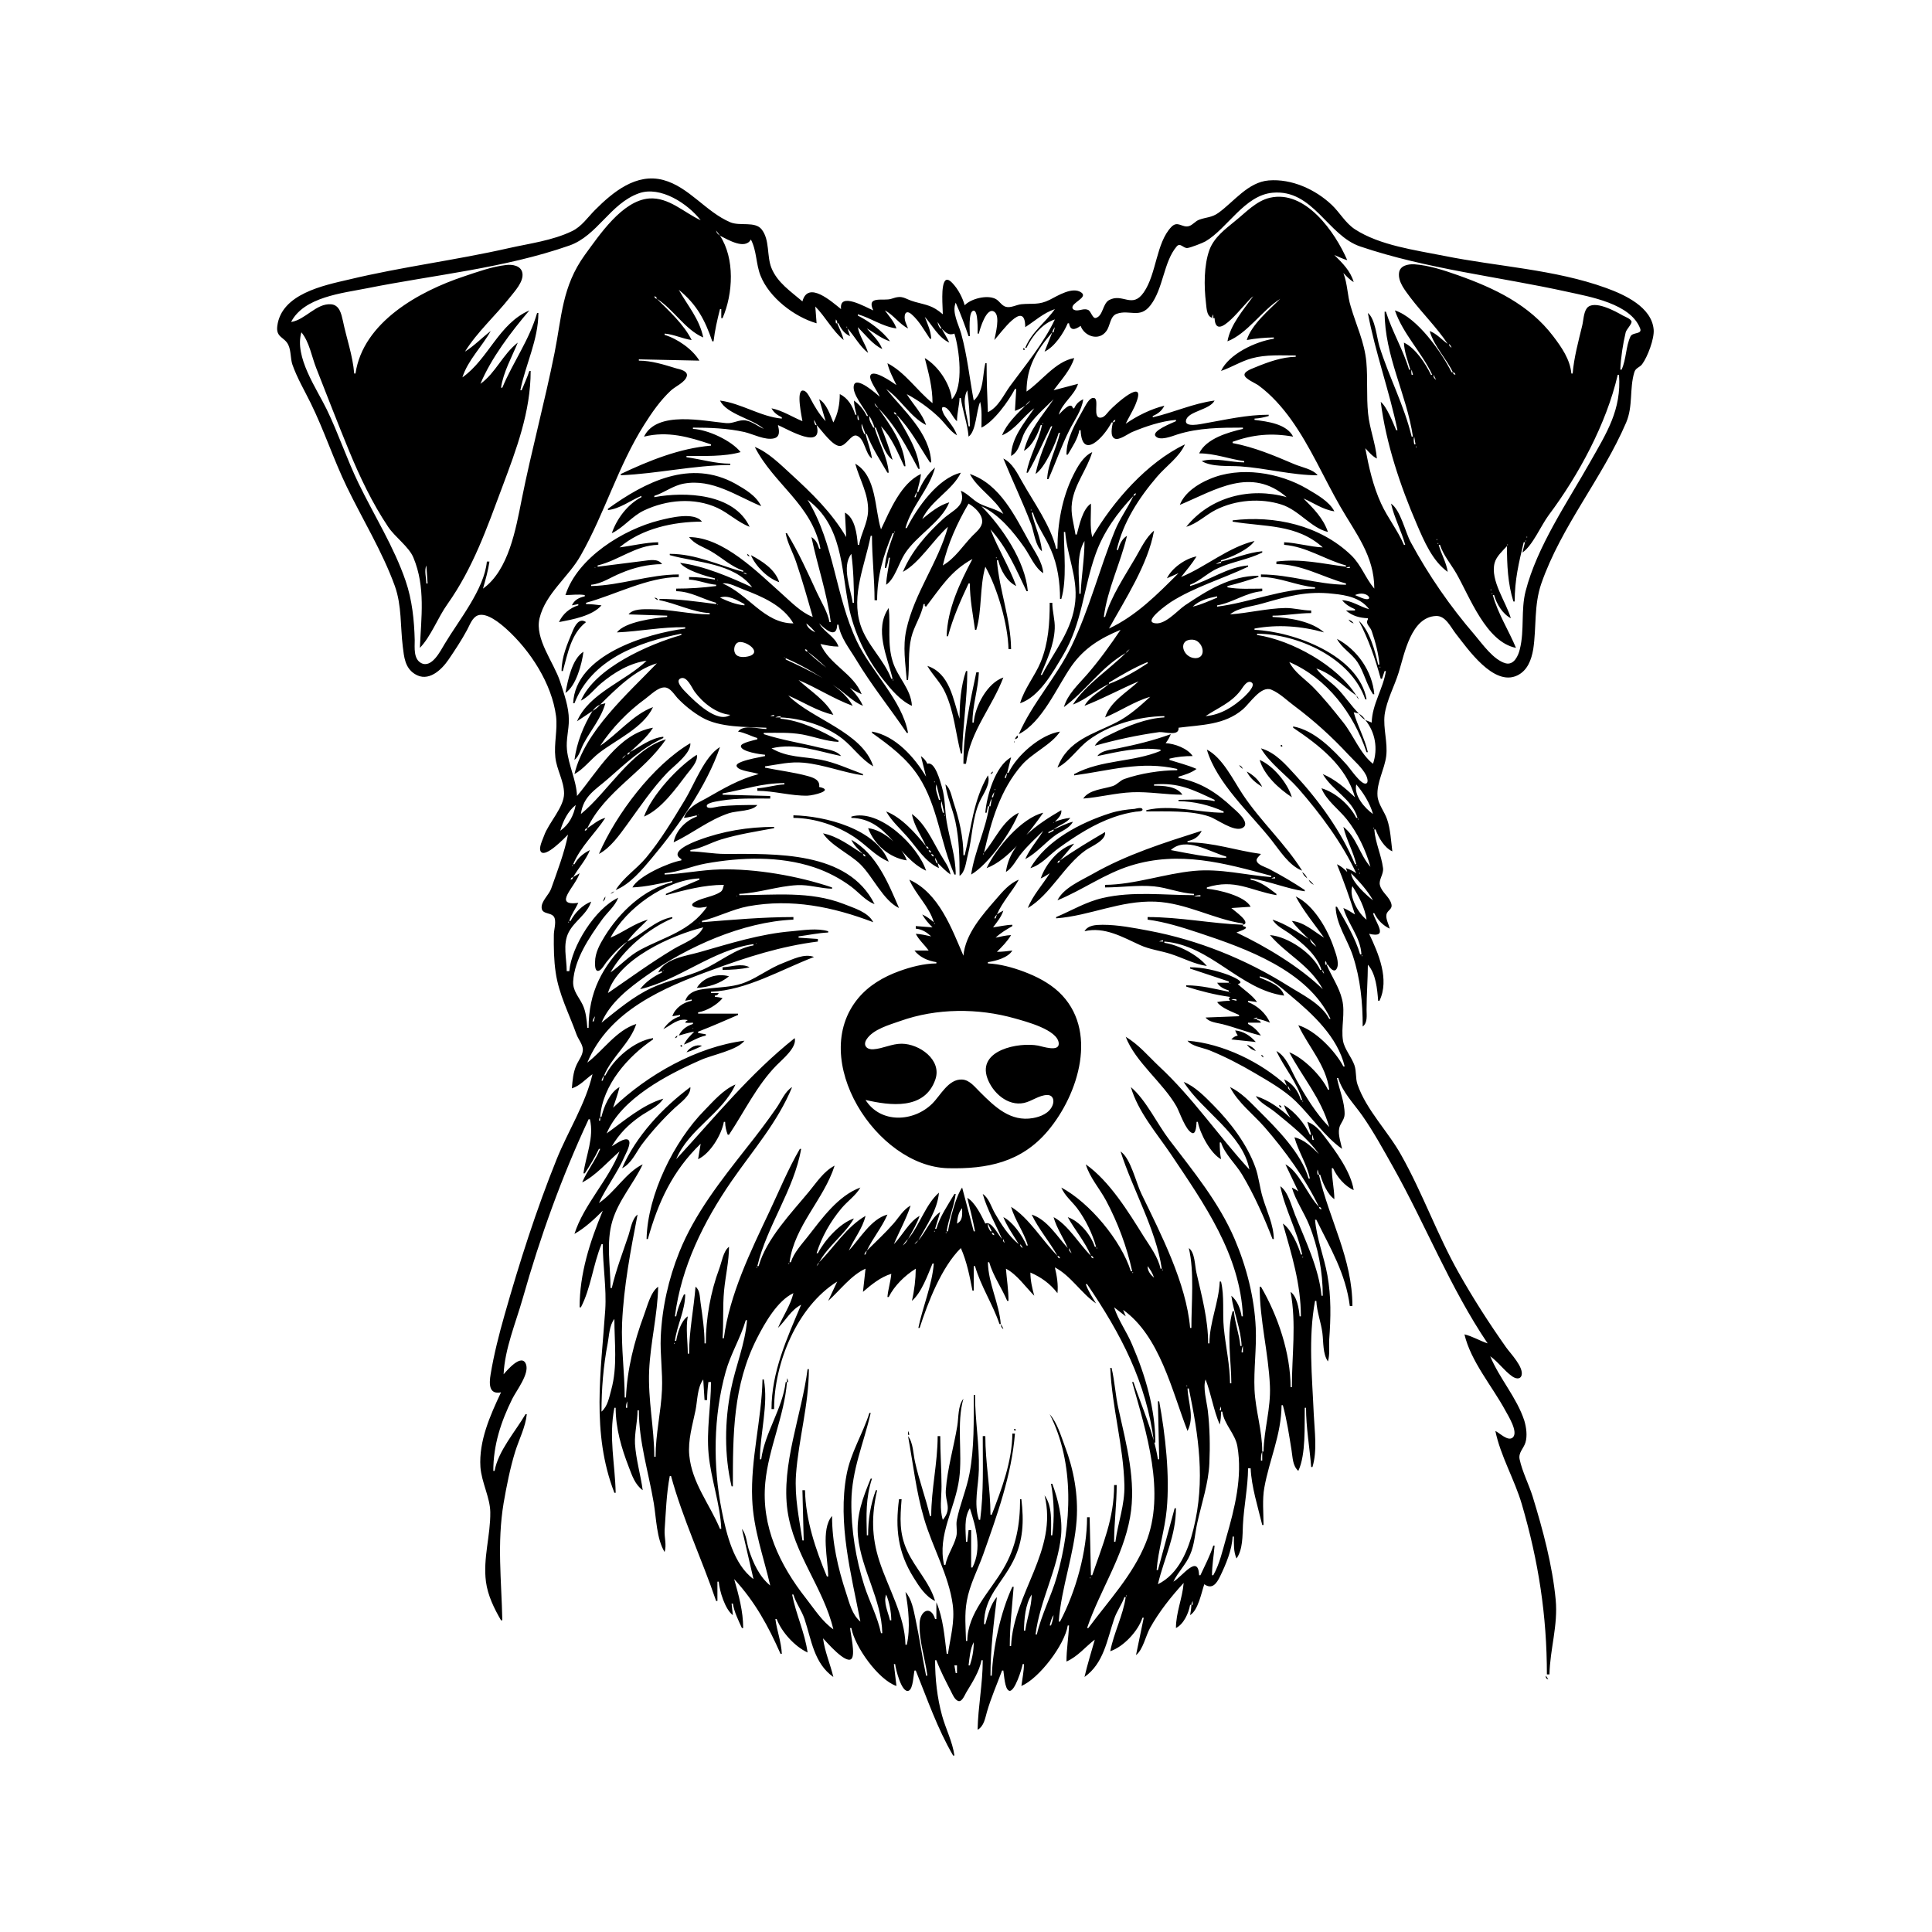 <?xml version="1.0" encoding="UTF-8"?>
<svg xmlns="http://www.w3.org/2000/svg" xmlns:xlink="http://www.w3.org/1999/xlink" width="1500pt" height="1500pt" viewBox="0 0 1500 1500" version="1.1">
<g id="surface1">
<path style=" stroke:none;fill-rule:nonzero;fill:rgb(0%,0%,0%);fill-opacity:1;" d="M 441 648 C 438.348 661.629 432.496 677 427.891 690 C 426.238 694.711 420 699.797 420.543 705 C 421 710.504 429.254 707.805 430.68 713.109 C 431.742 717.07 430 722 430 726 C 429.887 735.699 430 745.391 431.43 755 C 433.859 772 441.953 787.281 447.551 803 C 448.863 806.695 451.906 810.094 452.477 814 C 453 818.711 449.277 823 447.523 827 C 445 832.539 444.473 839.035 444 845 C 450.391 843 454.613 837.781 460 834 C 454.66 857.074 441 878.16 432.199 900 C 416.273 939.5 403.348 980.051 391.711 1021 C 387.43 1036.066 383.473 1051.539 380.922 1067 C 379.758 1074.039 379.309 1083 389 1081 C 380.531 1099 371.703 1118.742 373 1139 C 373.898 1151 380.504 1162.688 380.656 1174 C 380.902 1192.082 374.91 1209.742 377.289 1228 C 378.68 1238.672 383.637 1248.809 389 1258 L 390 1258 C 389.355 1227 385.809 1198.297 391 1167 C 393.336 1153.617 396 1140 400 1127 C 402.969 1117.488 408 1108 409 1098 L 408 1098 C 400.176 1111.398 386.762 1126.512 384 1142 L 383 1142 C 383 1122 388.836 1104 397.754 1086 C 400.918 1079.656 411.195 1066.598 408.355 1059.148 C 405 1050.367 393.5 1064.145 391 1067 C 391.848 1047.344 400.523 1026.82 405.859 1008 C 419.422 960.148 436 914 457 869 L 458 869 C 461.398 883.266 454.879 897.051 453 911 L 454 911 C 457.965 905 461.926 898.5 465 892 L 466 892 C 462.18 901.176 455.816 909 452 918 C 462 913.273 472.391 901.449 481 894 C 472.305 916.41 453.18 935.324 446 958 C 454.277 953.285 461.297 946.695 468 940 C 458 964.105 450 988.699 450 1015 L 451 1015 C 458.695 1000.34 460.527 981.562 467 966 L 468 966 C 468 983 471 1000.152 469.91 1017 C 466.621 1065.008 459 1112.391 477 1159 L 478 1159 C 477.523 1136 472.492 1116.246 477 1093 L 478 1093 C 478 1109 482.461 1124.211 488.188 1139 C 490.828 1145.816 492.934 1152.492 499 1157 C 497.371 1145 493.789 1133.273 493 1121 C 492.605 1112.402 494.992 1103.648 495 1095 L 496 1095 C 496 1119.406 503.574 1143.082 507.586 1167 C 509.543 1178.668 509.754 1194.773 516 1205 C 517.691 1199.262 515.719 1194 516 1188 C 516.988 1174 517.371 1160 520 1146 L 521 1146 C 530 1179 545 1210.691 556 1243 L 557 1243 L 557 1228 L 558 1228 C 558.641 1235.301 562.953 1249.566 569 1254 L 568 1245 L 569 1245 C 570 1251.527 573.312 1258 576 1264 L 577 1264 C 577 1251 573.562 1238.547 570 1226 C 586.262 1243.652 596.406 1262.355 606 1284 L 607 1284 C 606.605 1274.812 603.176 1266.09 602 1257 L 603 1257 C 606.945 1267.254 617 1278.297 627 1283 C 624.949 1267.785 617.941 1253.176 615 1238 L 616 1238 C 617.973 1244.699 622.402 1250.34 624.645 1257 C 630 1273.16 631.938 1291.359 647 1302 C 644.652 1292 640.348 1282.43 639 1272 C 641.895 1275 656.473 1292 660.973 1288 C 664.348 1285 660.348 1268.379 660 1264 L 661 1264 C 663.582 1278.477 681.977 1304.234 696 1309 L 694 1292 L 695 1292 C 695.301 1295.445 700 1315 705.527 1312.652 C 708.992 1311.199 709.191 1300.285 710 1297 L 711 1297 C 720 1319.301 727.762 1342.031 740 1363 L 741 1363 C 739.559 1352.309 734.277 1342.371 731.426 1332 C 727.59 1318.062 726 1303.406 726 1289 L 727 1289 C 730 1297.004 734.32 1305.348 738.258 1313 C 739.488 1315.387 741.184 1319.695 743.973 1320.652 C 746.879 1321.656 749 1316 750.199 1314 C 754.699 1306.461 760.445 1297.723 762 1289 L 763 1289 C 763 1307.074 759.371 1325 759 1343 C 764 1340.148 764.789 1334.219 766.289 1329 C 769.488 1318 774 1307.766 778 1297 L 779 1297 C 779.637 1300.289 779.969 1311.227 783.41 1312.652 C 787.668 1314.422 793.52 1295.203 794 1292 L 795 1292 C 794.953 1297.773 793.723 1303.297 793 1309 C 806.742 1303.18 826.684 1277 829 1262 L 830 1262 C 829.598 1271.395 828 1280.547 828 1290 C 836.777 1286.164 842.527 1278.691 850 1273 C 847.297 1282.594 844.242 1292.309 842 1302 C 857 1291.387 859.496 1273.242 865 1257 C 867 1251 870.836 1246 873 1240 L 874 1240 C 871.891 1254.285 864.77 1267.723 862 1282 C 872.293 1278.586 883.715 1266.285 887 1256 L 888 1256 L 882 1285 C 887.352 1281 889.547 1270 892.863 1264 C 899.926 1251.344 909.199 1239.641 919 1229 C 918 1241 913 1252 913 1264 C 919 1261 922.824 1252.594 924 1246 L 925 1246 C 924.883 1248.73 924.5 1251.312 924 1254 C 930.297 1250 932.648 1237 935 1230 C 941 1234.203 944.426 1229.742 947.215 1224 C 951.719 1214.727 956.527 1203.383 957 1193 L 958 1193 C 958 1199 957.664 1204.465 960 1210 C 965 1203.18 964.641 1192.188 965 1184 C 965.75 1169.352 968.879 1154.648 969 1140 L 971 1140 C 971.617 1154.312 976.645 1170.066 980 1184 L 981 1184 C 981 1174.535 979.934 1164.336 981.617 1155 C 985.555 1133.164 994.809 1114 995 1091 L 996 1091 C 999.215 1102.777 1000.809 1114 1002.754 1126 C 1003.68 1131.727 1003.543 1138 1008 1142 C 1014 1129.289 1012.711 1107.078 1013 1093 L 1014 1093 C 1014 1108.301 1016.797 1123.754 1018 1139 L 1019 1139 C 1022.863 1126 1020.621 1111.34 1020 1098 C 1018.758 1068.77 1015.602 1039.078 1021 1010 L 1022 1010 C 1022.367 1018.449 1025.641 1026.586 1026.715 1035 C 1027.602 1042 1026.895 1051.094 1031 1057 C 1032.637 1051.461 1031.699 1045.711 1032 1040 C 1033.242 1023.148 1033.59 1006.719 1030.574 990 C 1028 975.723 1022.18 961.414 1021 947 L 1022 947 C 1033 969.426 1044.695 988.414 1048 1014 L 1050 1014 C 1050 977.027 1032 947 1024 912 L 1025 912 C 1026.727 918 1030.711 927.535 1036 931 C 1035.934 923 1034 915.066 1034 907 L 1035 907 C 1038 913.781 1044.242 921 1051 924 C 1048.855 909.691 1036.719 893.328 1028 882 C 1024.531 877.309 1020.672 873 1015 871 L 1018 881 L 1017 881 C 1012.695 872 1005.539 863.344 997 858 C 998 861.711 1000 864.699 1002 868 C 994.402 861.02 985 854 975 851 C 978.223 856.312 985.207 859.504 990 863.426 C 1001.688 873 1015.27 883.605 1024 896 C 1018.547 890.594 1012.691 884.766 1005 883 C 1008 894.09 1014.641 903.605 1017 915 L 1016 915 C 1010.211 895 991.363 876.363 977 862 C 970.32 855.32 963.645 848.113 955 844 C 961 856 972.988 865.051 981.715 875 C 997.422 893 1013.762 915.453 1024 937 C 1015.402 928.223 1008.488 909.359 998 904 L 1008 925 C 1006.23 923.652 1005 923 1003 922 C 1005.93 932.164 1012.426 941.199 1016.395 951 C 1023.375 968.227 1026.996 987.441 1027 1006 L 1026 1006 C 1024.168 985 1013.168 962.418 1005.398 943 C 1002.762 936.41 1000 925 994 921 C 997.773 939.289 1007.223 955.742 1011 974 L 1010 974 C 1007.949 967 1002.262 954.102 996 950 C 1002.824 974.051 1009.984 996.676 1010 1022 L 1009 1022 C 1008.52 1016.113 1007 1006.512 1002 1003 C 1006.605 1027.711 1003 1052.117 1003 1077 L 1002 1077 C 1001.996 1050.676 992.195 1021.605 979 999 L 978 999 C 978 1025.02 984.828 1050.121 985.961 1076 C 986.73 1093.586 981.355 1109.773 981 1127 L 980 1127 C 980 1110.465 974.773 1095.176 974 1079 C 973.312 1063 975.664 1047.059 974.961 1031 C 973.93 1007.469 967.812 983.59 958.574 962 C 946.398 933.551 926.484 909.379 907.883 885 C 898.324 872.469 889.871 854.098 878 844 C 883.492 863.066 898 879.781 909 896 C 934.781 934.484 962.941 974.043 965 1022 L 964 1022 C 963 1016 960.789 1010 956 1006 C 957.77 1019.133 963.426 1031.66 964 1045 L 963 1045 C 962.254 1036 958.727 1027.191 958 1018 L 957 1018 C 952 1034.375 956 1057 956 1074 L 955 1074 C 954.961 1059.793 951.52 1045.176 950.172 1031 C 949 1019.219 950.746 1006.543 948 995 L 947 995 C 946.301 1011.285 939 1026.746 939 1043 L 938 1043 C 938 1024.34 933 1006.098 928.883 988 C 927.617 982.504 927.797 972.387 923 969 C 927.414 987.539 924.945 1012 925 1031 L 924 1031 C 921 996.152 901.266 958.016 886.258 927 C 882 918.387 877.887 899.211 870 894 C 879.434 923.496 897.484 954.43 902 985 L 901 985 C 899.316 976.262 892.73 967.477 888 960 C 876.219 941.098 861.438 917 843 904 C 845.973 914.102 853.723 922.777 858.691 932 C 867.766 949 875 968.258 879 987 L 878 987 C 870.398 963 845.965 933.738 824 922 C 826.711 928.398 832 932.52 836.238 938 C 842.805 946.824 848 957.387 851 968 L 850 968 C 847 958.832 838.258 948.121 829 945 C 834.695 955.227 842.469 964.117 847 975 C 838 966.113 829 950.629 818 945 C 820.363 953.641 825.59 960.809 829 969 C 820.73 960.016 813.199 947 801 943 C 806.352 954.309 814.914 964.066 821 975 C 809.555 963.555 798.723 945.289 785 937 C 788 947.48 794.988 956.551 798 967 L 797 967 C 793.832 959.508 786.395 948.605 779 945 C 782 952.469 786.828 959.098 791 966 C 783 959.516 777.445 950.766 772.426 942 C 769.633 937.117 767.805 930.148 763 927 C 766.566 939.574 772.891 950.145 778 962 C 775 958.758 769.547 947.441 765 950 C 762 943.781 757 933.418 751 930 C 753.223 938.594 755.309 947.285 757 956 L 756 956 L 747 922 C 741.797 929.492 737.57 947 736 956 L 735 956 C 736.445 946.168 740.668 937 742 927 L 741 927 C 735.977 935.516 729.75 944.453 727 954 L 726 954 L 730 941 C 722.938 945.535 718.816 956.664 713 963 C 719.301 951.637 727.84 939.285 729 926 C 718.602 935 714 951.395 705 962 C 708.305 956.043 711.789 950.496 714 944 C 705.988 948.316 700.422 959.441 694 966 C 698.199 956 703.598 946.441 707 936 C 701.336 939 697.852 945.281 693.715 950 C 687.25 957.367 679.93 964.07 673 971 C 677.594 961.285 684.727 953 689 943 C 676.352 946.289 667.418 962 659 971 C 662.957 961.816 669.66 954 672 944 C 657.285 952.504 647.762 968.141 636 980 C 643 967.172 655.711 958.613 663 946 C 652 949.633 640.191 963 635 973 L 634 973 C 638 960.219 644.77 948.289 653.438 938 C 658 932.578 664.48 928.145 668 922 C 650.656 928.352 638.172 946.012 627.211 960 C 622.418 966.113 616.387 972.52 614 980 L 613 980 C 616.828 951.578 639.699 931.234 648 905 C 639.551 909.383 634.172 917.82 628.25 925 C 614.473 941.707 595 961.758 589 983 L 588 983 C 595.398 951.785 616.559 923.633 622 892 L 621 892 C 611.91 907.574 604.918 924.699 597.219 941 C 582.789 971.547 566.375 1005.125 562 1039 L 561 1039 C 561.867 1026.73 561 1014.285 562.172 1002 C 563.25 990.66 565.969 979.414 566 968 C 561.535 971.352 560.348 980 558.426 985 C 551.672 1003.066 548 1023.691 548 1043 L 547 1043 C 547 1032.188 545.359 1021.691 543.871 1011 C 543.289 1007 543.516 1001.676 540 999 C 538.621 1016.469 535 1033.387 535 1051 L 534 1051 C 534 1041.531 532.289 1031.25 534 1022 C 528.719 1025.461 526 1035 525 1041 L 524 1041 C 525.66 1028.688 531.895 1017.586 532 1005 L 531 1005 C 528.484 1010.379 526 1016.137 525 1022 L 524 1022 C 528.871 983.66 546.301 948.465 568 917 C 584.547 893.07 603.844 871.191 615 844 C 609.484 847.348 606.578 854.77 602.973 860 C 595.652 870.629 587.75 881 579.789 891 C 559.953 916.297 539.5 942 527.449 972 C 519 993 514 1015.535 513 1038 C 512.441 1051.641 514.566 1065.281 513.961 1079 C 513.188 1096.457 509 1113.203 509 1131 L 508 1131 C 507.938 1108.598 503 1086.762 504 1064 C 504.988 1042.285 510.551 1020.691 511 999 C 505 1003.281 502.527 1014.375 500 1021 C 492.379 1041.516 486.941 1063.035 486 1085 L 485 1085 C 484.996 1065.641 482.188 1046.496 483 1027 C 484.277 998.75 489.625 970.719 495 943 C 490.695 946.23 489.66 954.023 488 959 C 483.516 972.449 478.195 986.195 475 1000 L 474 1000 C 474 982.824 470.426 964.75 475.438 948 C 480.328 931.656 491.848 919.117 499 904 C 486.211 910 477.188 926 465 934 C 470.801 921.578 479.348 910.598 484.848 898 C 485.895 895.598 490.504 887.484 487.934 885.121 C 485.242 882.652 477.438 888.703 475 890 C 480.773 880.254 487.73 873.242 497 866.723 C 502.766 862.664 511.293 859.109 515 853 C 498.969 857.617 484.367 870.426 471 880 C 482.281 853 518 834.379 544 823 C 552.711 819 572.41 815.441 578 808 C 540.93 812.711 502.797 834.371 476 860 C 477.73 854.688 479.738 849.445 481 844 C 473.52 848.031 468.895 859.027 467 867 L 466 867 C 468 842.238 487.43 820.312 507 807 L 507 806 C 492.379 808.191 476.441 822.07 470 835 L 469 835 C 475 820.488 489.285 809.793 494 795 C 478.371 800 468.543 815.441 456 825 C 472.75 784.781 515 766.785 553 753 C 580 743.031 606.219 734.656 635 731 L 635 729 L 620 728 L 620 727 C 627.641 726.031 635.297 724.332 643 724 L 643 723 C 634.238 720.41 623.957 722.195 615 723 C 590.25 725 566.742 732.543 543 739.289 C 532.5 742.273 516.336 744.086 511 755 L 514 754 L 514 755 C 507.629 758.016 501.203 762.293 497 768 C 527.598 760.734 553 737.695 585 733 L 585 734 C 571.203 736.375 558.676 747 546 752.688 C 533 758.512 518.871 761 506 767 C 491.648 773.633 479.324 784.219 467 794 C 473.824 778.18 488.32 767.105 502 757.426 C 533.441 735.168 576.539 715.695 616 714 L 616 712 C 592 712 568.82 714.121 545 716 L 545 715 C 557.312 712.082 568.379 706 581 703.613 C 614.645 697.508 646.48 704 678 716 C 673.914 708.008 662.891 705 655 701.812 C 628.629 691.629 601.473 695 574 695 L 574 694 C 589 693.352 603.789 688 619 687.211 C 627.973 686.746 637 689.816 646 690 L 646 689 C 619.684 680.074 586.785 674.336 559 675.016 C 544.621 675.367 530.359 678.383 516 679 L 516 678 C 526.805 677.117 537.285 672.355 548 670.426 C 575.312 665.496 605.348 664.477 632 673.355 C 642.324 676.793 652.344 682 661 688.504 C 666.914 693.02 671.984 699.281 679 702 C 658.27 660.383 601.414 663.004 563 663 C 553.93 663 545 661.188 536 661 L 536 660 C 544.352 658.75 551.934 654.152 560 651.719 C 573.586 647.629 587 645.578 601 643 L 601 642 C 580.895 642 560.891 645.297 542 652.426 C 537.43 654.152 518.945 661.379 529 667 L 529 668 C 519.246 669.68 495.605 680.133 491 689 C 501.492 688.551 511.758 686.113 522 684 L 522 685 C 500 690.07 481 708.254 469.461 727 C 465.734 733.047 462 739.746 462 747 C 462 748.562 461.68 753.793 464.25 753.793 C 466.805 753.793 469.434 748.711 470.809 747 C 475.504 741.156 480.863 735.32 487 731 C 467.418 750.594 457 770.34 457 798 L 456 798 C 455.531 792.07 454.961 785.414 452.328 780 C 449.312 773.785 444.676 769.379 445 762 C 446 744.703 457.645 727.598 467.43 714 C 471.555 708.266 477.418 703.66 480 697 C 462.25 705.23 443.695 734.578 442 754 L 440 754 C 439.992 744.156 436.781 733.289 441.426 724 C 445.965 715 455.859 709.832 459 700 C 452.223 702.625 446.324 708.594 443 715 L 442 715 C 443.504 710 446.738 705.777 449 701 C 428.551 703.586 446.676 688.5 450 678 L 445 681 C 448.984 674 455 667.672 458 660 C 452.859 662.562 448.688 666 446 671 L 445 671 C 450.754 657.258 461.91 647.23 470 635 C 464.586 636.285 460.648 640.105 456 643 C 469.617 614.34 500 599.391 517 574 C 490 582 471.953 615 451 632 C 452.91 618 462.184 613.32 472 604.715 C 485.98 592.457 497.965 581.074 515 573 L 515 572 C 505.379 573 497.227 579.438 489 584 C 495.41 578 502.23 572.621 507 565 C 479.766 569.691 464 599.09 448 618 C 447.469 605.637 441.398 594.285 440.172 582 C 439.398 574.266 441.66 566.699 441.66 559 C 441.66 548.738 437.891 538.637 434.805 529 C 430 514.289 415 496 418.898 480 C 423.57 460.637 441.672 447.828 451 431 C 469.5 398.367 479.969 361.715 500 330 C 506 320.457 512.664 310.797 521 303.094 C 524.367 300 532 296.789 533.246 292.066 C 534.297 288 527.766 286.66 525 286 C 515.414 283.094 506 280.027 496 280 L 496 279 L 543 280 C 537.625 271.098 525.961 263 516 260 L 516 259 C 523.293 259.598 529.824 263 537 264 C 530.938 251.828 519.512 241.512 510 232 C 522.984 240.121 531.934 256.043 546 262 C 542.992 247.461 534 237.52 527 225 C 540.973 236.379 547.328 248.379 553 265 L 554 265 C 555 256.621 556.883 248.18 559 240 L 560 240 L 560 247 L 561 247 C 569.211 228 570.633 200.801 559 183 C 565.57 186.309 578.305 194.016 583 186 C 587.566 194.707 586.883 205 590.465 214 C 597.184 231.031 616.641 246 634 251 L 633 238 C 640.898 246 646.547 257.016 655 264 C 653.906 259.402 651.805 255.34 650 251 L 651 251 C 653 255.438 655.504 259 660 261 L 658 255 C 663.535 261.027 667.531 269.008 674 274 C 671.996 267.047 667.277 261.16 666 254 C 671.777 259.777 677.531 267.52 685 271 C 682.602 264.809 677.453 260 673 255 C 678.996 258.34 684.398 263 691 265 C 685.297 257 674.75 249.465 666 245 L 666 244 C 676.418 247 684.969 253.512 696 255 C 694.207 249.684 690.25 245.52 687 241 C 693.887 244.574 698 251.426 705 255 L 703 250 C 701.445 245.512 702.543 239.441 707.914 244.168 C 713.715 249.266 717.727 256.664 722 263 L 723 263 C 722.719 257 720.191 251.645 718 246 C 724 252.688 728.52 262.043 737 266 C 735.332 262.133 733 258.676 731 255 C 734.305 258.188 736.43 260.734 741 259 C 744.746 270.82 748.559 300.426 739 310 C 737.797 298.008 728.312 284 718 278 C 721 289.832 724 300.633 724 313 C 712 303.359 702.719 289.004 689 282 C 690.434 288.199 693.34 293.301 696 299 C 693.539 297.344 677.816 286 675.746 291.605 C 674.477 295.141 681.707 304.207 683 308 C 680.742 306 664.758 291.68 662.934 299.188 C 661.301 306 671.41 317 674 323 L 673 323 C 670.586 318.148 667.406 314.168 663 311 C 663.176 314.82 664 318.293 665 322 L 664 322 C 662 315.371 658.395 309.008 652 306 C 651.98 313.742 650.633 321.105 647 328 C 644.555 322.121 641.691 313.23 636 310 L 641 327 C 636 321.566 632.371 315.5 628.984 309 C 627.898 307 626 303.207 623.301 303.207 C 617.891 303.207 622.598 324 623 327 C 614.918 323.637 607.66 318.812 599 317 C 600.871 320.473 603.496 322.25 607 324 L 607 325 C 590.59 323.566 575.613 313.145 559 311 C 564.219 321.609 584 325 593 333 C 588.48 331 584 327.27 579 326.43 C 573.871 325.57 569.195 329 564 328.535 C 546.609 327.016 510 318.445 500 339 C 518.262 334.5 534.711 339.148 552 345 L 552 346 C 527.734 348 503.789 357.676 482 368 L 482 369 C 510.367 367.777 538.344 361.238 567 361 L 567 360 C 555.332 360 544.426 356.539 533 355 L 533 354 C 545.836 354 562.754 354.621 575 351 C 567.863 342 549.508 333.527 538 333 L 538 332 C 551.371 332 564.887 332.531 578 335.426 C 584.688 337 594 342 600.941 340.34 C 606 339.137 604.906 333.812 604 330 C 612.52 333.793 639.367 349.688 634 330 C 637.926 334 646.215 346.254 652 346.262 C 657 346.273 660.797 337 664.988 338.207 C 671.551 340.309 671.551 352.281 677 356 C 676 349.418 673.734 343.359 672 337 L 673 337 C 676.723 347.23 683.5 357.574 689 367 L 690 367 C 688.988 354.621 682.352 343.727 679 332 L 680 332 C 682.895 339 686.711 353 693 357 C 690.492 348.094 687.344 339.625 684 331 C 692.656 340.07 696.789 351 702 362 L 703 362 C 701.562 344 691.902 331.227 682 317 C 695.855 331 703.922 347 713 364 L 714 364 C 712.664 348.723 703.219 335.02 696 322 C 707 333.133 713.465 346.055 722 359 L 723 359 C 722 336.172 701.398 318.508 688 302 C 699.465 310 706.645 323.59 719 330 C 716.223 321.297 708.781 313.781 704 306 C 712.984 310.781 721.641 317 729 324.039 C 733.602 328.438 737.547 334.797 743 338 C 741 331.762 736.453 327.488 733 322 C 732.641 321.188 729.797 316.055 732.5 316.055 C 737 316.055 739.715 324.613 743 327 C 743 321 744.738 315.078 745 309 L 746 309 C 747.359 319.105 751.188 328.812 752 339 C 758 334.715 757.871 319.062 761 312 C 762.551 318.512 762 325.34 762 332 C 771.535 327.516 783.199 311.305 788 302 L 789 302 L 788 319 C 790.934 318.031 793.348 316.578 796 315 C 789.391 321.629 781.41 329.129 778 338 C 788.617 333.359 794 323.59 803 317 C 795.352 328.336 785.305 339.648 785 354 C 791.82 350.453 792.336 341.281 795.875 335 C 801.527 325 809.918 318 818 310 C 808.656 323.664 799.266 333.555 795 350 C 801.277 346.559 806 336.73 808 330 L 809 330 C 806.367 342.719 799.191 354.258 797 367 L 798 367 C 804.648 355.605 810 342.824 816 331 L 817 331 C 811.98 343.238 806.691 355 804 368 C 811.238 363.258 819.598 344.32 822 336 L 823 336 C 820.254 348 813.559 359.805 813 372 L 814 372 C 819.586 359.398 824 346.383 830.246 334 C 834 326.461 840 318.48 841 310 C 837.496 311.648 835.648 313.496 834 317 L 833 317 C 831.66 311 824.188 319.82 822 322 C 824.809 312.527 834 307.293 837 298 L 818 303 C 823.609 295.344 831.293 287.195 834 278 C 819.352 280.645 808.75 296 797 304 C 797 285 804.746 272.07 817 258 L 811 273 C 818.707 269.375 825.746 258.734 829 251 L 830 251 C 830.992 257.156 834.742 256 839 253 C 841.836 261.09 853.238 265.145 859 257 C 862 253 861.793 245.559 867 243.645 C 877 240.039 884.969 247.77 893.238 237 C 903.27 224 903.395 203.195 913.613 191.297 C 916.395 188.059 918.801 193 922 192.535 C 924.355 192.277 933.832 188.633 936 187.355 C 953 177.328 966.262 151.633 988 149.637 C 1019.508 146.742 1030.691 182.773 1056 191.332 C 1108.223 209 1163.355 214.727 1217 226.574 C 1234.254 230.387 1266 235.68 1273.395 255 C 1275.234 259.789 1267.578 257.695 1265.895 261.23 C 1262.23 269 1262.715 278.777 1259 287 L 1258 287 C 1258.402 277.629 1260 267.156 1262.188 258.004 C 1262.691 255.801 1267.418 251.18 1266.656 249.426 C 1265.75 247.348 1261.848 246 1260 245 C 1254.512 241.812 1237.402 232.324 1232 239.316 C 1229.449 242.793 1229.391 249 1228.375 253 C 1225.461 265 1221.996 277.816 1221 290 L 1220 290 C 1219 279 1212.402 269.59 1205.871 261 C 1187.191 236.445 1160.281 223.758 1132 213.691 C 1121 209.82 1109.59 206.004 1098 205.184 C 1093 205 1086.816 206.199 1086.188 212.004 C 1085.418 219.105 1091.199 225.754 1095 231 C 1104.309 243.262 1115.566 254.25 1124 267 C 1119.215 263.633 1115.551 259.148 1110 257 C 1113.461 269.012 1122.75 278 1128 289 L 1127 289 C 1119.184 273.309 1100.273 246.516 1083 241 C 1089.172 259.129 1103.895 273.66 1112 291 L 1111 291 C 1106.867 282.305 1098.871 270.141 1090 266 C 1090.32 273.371 1093 280 1095 287 L 1094 287 C 1089.535 271.82 1080.863 257.371 1076 242 L 1075 242 C 1075 276.684 1092 305.715 1097 339 L 1096 339 C 1090.352 315.16 1078.312 292.445 1071 269 C 1068.898 262.156 1067.727 247.34 1062 243 C 1067.824 274 1078.652 303.332 1085 334 L 1084 334 C 1081.582 328.25 1076.727 315.77 1072 312 C 1076 344 1087.285 377.574 1100 407 C 1105.582 420 1112.199 435.664 1124 444 C 1122.902 436.578 1118.961 430.172 1117 423 L 1118 423 C 1120.531 431 1126.391 437.797 1130.574 445 C 1141 463.07 1153.766 498.504 1177 503 C 1171.309 489.309 1162.926 476.355 1159 462 L 1160 462 C 1162 469 1166.512 476.535 1173 480 C 1169.418 467.473 1156.805 450.598 1160.434 437 C 1161.766 432.012 1166.598 427.691 1170 424 C 1170 438.336 1170.641 453.211 1175 467 L 1176 467 C 1176 450.133 1179.172 437.156 1183 421 L 1184 421 L 1182 429 C 1189.871 423.676 1196.434 408 1202.371 400 C 1225.52 369.137 1247.234 329 1256 291 L 1257 291 C 1259 318.184 1247.453 336 1234.426 359 C 1216.898 390.02 1193.367 424.262 1184.477 459 C 1180.699 473.762 1183.703 489.27 1180 504 C 1178.879 509 1175.445 516.629 1169 515 C 1159.488 512.34 1151 500.082 1145 493 C 1125.859 470.809 1109.25 446.777 1095.309 421 C 1090.961 413 1087.441 396.078 1080 391 C 1082.539 402.086 1088 412.105 1091 423 L 1090 423 C 1085.352 412 1077.371 402.055 1072.309 391 C 1066 377.27 1062.777 362.742 1060 348 C 1062.867 351 1065.289 354.121 1069 356 C 1068 344.117 1063.359 333 1062.172 321 C 1060.836 307.691 1062 294.266 1060.828 281 C 1059.352 265.457 1053 252.707 1048.723 238 C 1046 229.324 1046.312 220.605 1043 212 C 1045.547 214.574 1047.859 217.203 1051 219 C 1048.469 210.223 1042.293 204.297 1036 198 C 1039.344 199.391 1042.516 201 1046 202 C 1036.629 180.277 1013.578 147.199 986 153.527 C 975.234 156 967.234 165 959 171.539 C 951.176 178 942.707 184.164 939 194 C 934.641 206.117 934.766 222.297 936.285 235 C 936.871 240 936.797 247.098 943 247 C 943.949 267.445 966.488 234.586 973 230 C 965.453 240.535 955.262 252 953 265 C 968.426 259.023 979.773 241 994 232 C 985.379 240.621 971.531 252.109 968 264 C 974.797 262.738 982 262.059 989 262 L 989 263 C 975 265.086 954.168 274.773 948 288 C 956.207 285.203 963.586 280.438 972 278.16 C 983 275.16 994.652 276 1006 276 L 1006 277 C 995.355 277.219 984.75 281 975 285.012 C 972.867 286 966.207 288 966.207 291 C 966.207 294 974.781 297.539 977 299.16 C 986.902 306.395 995.473 316.062 1002.574 326 C 1017.531 347 1027.676 370.77 1040.426 393 C 1052.578 414.18 1067 431.5 1067 457 C 1060 448.691 1056.902 438.625 1049 431.039 C 1024.723 407.742 989.547 400 957 404 L 957 405 C 981.688 409.176 1006.574 406.621 1027 425 C 1016.922 424.566 1007 421.434 997 421 L 997 423 C 1014.43 424.387 1028.59 434.512 1045 439 L 1045 440 C 1026 437.566 1010.184 433.574 991 436 L 991 438 C 1010.77 438.012 1026.551 448 1045 453 L 1045 454 C 1022.867 453.816 1001.391 446 979 446 L 979 448 C 993.547 448.039 1006.754 454.758 1021 456 L 1021 457 C 995.215 457.016 970.418 467.77 945 471 L 945 470 C 957 468 967.262 460.016 980 459 L 980 457 C 971 457 961.855 457.645 953 456 L 953 455 C 960.934 453.121 969.227 450.461 977 448 L 977 447 C 955.316 447.059 937.414 458.309 920 470 C 914 474.027 903.516 486.711 895.258 483.48 C 889.379 481.184 906.594 469 909 467.438 C 927.223 455.832 949.445 449.266 969 440 L 969 439 C 952.812 440.32 939.246 450.609 924 455 L 924 454 C 931.91 451 938 444.355 946 441 C 956.965 436 969.332 434.359 980 429 L 980 428 C 968.895 429 958.738 433.516 948 436 L 948 435 C 955.426 433 969.734 426.512 974 420 C 953.41 425 936.355 440 917 448 C 921.18 442.812 925.477 437.66 929 432 C 920.402 433.551 909.707 441.074 906 449 L 915 445 C 898.691 461.309 882.219 478.094 861 488 C 873.664 465.164 891.367 438.07 896 412 C 889.625 417.27 885.688 426 881.574 433 C 873.266 447.312 862.605 463.016 858 479 L 857 479 C 859.812 457.219 870 437.242 875 416 C 871 418.441 869.27 422.605 868 427 L 867 427 C 871.996 405.402 884.168 386.645 898.43 370 C 905.438 361.82 915.539 355.004 920 345 C 890.551 359 864 389.445 848 417 C 846 409 847.172 399.352 847 391 C 840.496 395.262 837.965 407.797 836 415 L 835 415 C 833.738 406.434 831 399 832.301 390 C 834.359 375.699 844 364.535 848 351 C 840.949 354.359 836.637 362.227 833.246 369 C 824.605 386.285 821 406.762 821 426 L 820 426 C 815.742 408.086 802.586 390 793.574 374 C 789.84 367.387 786 359.391 779 356 C 786 373.098 794 389.664 800.574 407 C 802.781 413 803.949 424.172 809 428 C 808 417.566 803.336 408.094 801 398 L 802 398 C 804.98 408.348 811.91 417.148 816 427 C 821.168 438.781 823 452.289 823 465 L 824 465 C 828.441 450 826 428.75 826 413 L 827 413 C 828.504 431.398 836.734 448 834.828 467 C 832.578 489.496 818.766 505 809 524 L 808 524 C 812.805 512.289 818.328 501 818.895 488 C 819.188 481.348 817 474.664 817 468 L 815 468 C 815 483.797 814 499.23 807.988 514 C 803.43 525 795.309 534.512 792 546 C 806.965 541.035 817.535 521.801 825.199 509 C 840.336 483.723 841 457 850.691 430 C 856.758 413 867.566 398 880 385 C 875.668 394.27 869.473 402.449 865.605 412 C 853.496 442 845.895 472.766 831.742 502 C 820.254 525.723 801.383 546 791 570 C 809.371 560.691 820.605 533.246 832 517 C 841.91 503 854.453 495.465 870 489 C 861.824 501.121 853.289 513 843.711 524 C 837 531.68 828.898 539 826 549 C 843 536.426 855 517.809 874 507 C 861.238 519.762 842.59 531.793 833 547 C 842.992 543.219 851.305 535.531 861 531 C 855 536.223 845.793 541 842 548 C 856.316 542.445 869.781 535 884 529 C 875 537.484 861.918 544.73 858 557 C 869.773 552.098 880.691 544.547 893 541 C 885 548.301 876.637 555.785 867 560.742 C 848.898 570.047 829 574.504 821 596 C 830.508 591.066 836.469 581.109 845 574.762 C 861 562.742 883.953 556.164 904 556 L 904 557 C 890.223 557.602 875.242 563.723 863 569.758 C 858.254 572.098 852.668 574.266 850 579 C 866.543 574.309 882.977 570.797 900 568.41 C 904 568 915.797 572 915 565 C 932.852 562.695 950.605 563.02 965 550.699 C 970.312 546.152 979 532.176 987 535.438 C 993.617 538.137 999.344 544 1005 548.129 C 1020.344 559.637 1034 572 1047 586 C 1051.672 591 1057.613 596 1060.684 602 C 1061.328 603.285 1062.914 607.809 1060.434 608.367 C 1056.617 609.23 1048.195 596.613 1045.828 594 C 1035 582.059 1020.656 567 1004 564 L 1004 565 C 1024.266 578.676 1045 594.57 1052 619 C 1044.582 612 1036.547 605 1027 601 C 1034.332 613.688 1049.637 620.176 1054 635 L 1053 635 C 1047.969 625 1036.914 615.211 1026 612 C 1029.609 621.316 1039.336 628.258 1045.535 636 C 1053.828 646.355 1060.512 660.219 1064 673 C 1055.66 663.734 1053 649.457 1043 642 C 1045.312 652 1050.637 661.027 1053 671 L 1052 671 C 1041.488 645.75 1024.348 622.051 1005.914 602 C 998.188 593.594 990.375 584.281 979 581 C 985.566 592.465 999 602 1007.844 612 C 1024.922 631.504 1041.992 654.426 1053 678 C 1050.383 676.152 1048 675 1045 674 L 1046 677 C 1043.449 674.52 1041.223 672.496 1038 671 C 1043.285 684 1047.762 696.738 1052 710 C 1049 708.164 1046.273 706.258 1043 705 C 1046.578 717.418 1056.391 727.688 1057 741 L 1056 741 C 1052.398 728.496 1044.559 715.234 1038 704 L 1037 704 C 1037.289 717.594 1046.172 729.371 1050.328 742 C 1056.238 760 1058 778.234 1058 797 C 1061.902 794.031 1061 788.496 1061 784 C 1061 772.297 1061.969 760.645 1062 749 C 1068.266 756 1069.289 768 1070 777 L 1071 777 C 1079 760.426 1070.223 740.242 1063 725 C 1078.367 728.656 1068.352 717 1066 709 L 1067 709 C 1069.43 714.211 1073.789 718.57 1079 721 C 1078.219 717.699 1075.832 713.555 1076.422 710.145 C 1077 706.648 1081.266 706.137 1080.289 702 C 1078.941 696.242 1072.77 693 1071.359 687.172 C 1070.293 683 1074.379 678.684 1073.785 674 C 1072.504 664 1067.824 654.438 1067 644 L 1068 644 C 1070.363 650.461 1074.68 658 1081 661 C 1079.969 653 1079.594 643.785 1076.898 636 C 1074.836 630.039 1070 624.406 1069.496 618 C 1068.688 607.691 1075 597.176 1076.258 587 C 1077.531 576.352 1073.793 565.746 1075 555 C 1076.617 543.52 1082.57 533 1085.973 522 C 1090.398 507.781 1095.449 479.008 1115 478.242 C 1122.441 478 1126.375 487.047 1130.285 492 C 1139.523 503.699 1159.648 533.195 1178 524.426 C 1186 520.578 1189 512.199 1190.41 504 C 1193 486.832 1190.816 470 1196.695 453 C 1212.273 408.328 1244 371.316 1262.574 328 C 1268 315.176 1265 302 1268.863 289.059 C 1269.938 285.461 1273 285.414 1275 282.688 C 1279.184 277.055 1284.469 263 1283.906 256 C 1282.492 238.414 1261.367 228.812 1247 223.586 C 1207 209.078 1162.438 207 1121 198.602 C 1098.941 194.195 1071.184 190.531 1052 178.035 C 1044.586 173.203 1040.301 165.09 1033.984 159.09 C 1021.215 147 1002.773 138.637 985 140.094 C 969 141.398 958 156.613 946 165.254 C 940.793 169 936.562 168.559 931 170.602 C 928 171.699 926 174.754 923 175.578 C 917.711 177.012 914.398 171 909.395 176.23 C 897.547 188.629 898 212.594 888 227 C 879 240.023 871.594 227.207 861 233.027 C 855.996 236 856.516 245 851 246.793 C 848.301 247.816 847.168 241.645 844.773 240.605 C 841.859 239.348 838.957 241.008 836 241 C 834.668 241 832.926 240.504 832.633 239 C 831.91 235 844.805 231 839.621 227.176 C 832.793 222.145 821 229.754 815 232.754 C 806.477 237.012 801.816 235.359 793 236.199 C 789.176 236.562 784.867 239.254 781 238.223 C 777.527 237.289 776 233.598 772.91 232.043 C 766.207 228.672 753.68 232 749 237 C 747.254 231 744 224.676 739.699 220.062 C 738.516 218.812 735.879 216 734 217.754 C 730.25 221.359 732 238.816 732 244 C 723.816 237 719.762 237.004 710.426 234.395 C 701.625 232 701.516 228.668 692 232 C 685.906 234.039 672.426 229.137 678 241 C 672.352 238.652 651.227 226.16 653 240 C 645.766 234.258 627.34 217.531 623 234 C 614 226.305 603.48 219.375 598.93 208 C 595.195 198.672 597.797 186.309 591.352 178.109 C 586.207 171.566 574.523 175.766 567 172.57 C 547.988 164.504 535 145.145 515 139.758 C 494 134.141 475.855 149.102 462 163 C 456.246 168.773 451.52 176 444 179.508 C 428.863 186.805 411.242 189 395 192.652 C 353.906 202 312 207.16 271 217 C 250.941 221.641 218.57 228.207 215.305 253 C 214 262.398 221.199 261.512 224 268.133 C 226 272.594 225.457 278.27 227 283 C 230.652 293.43 236.391 303.133 241.242 313 C 251.648 334.164 258.98 356.762 269.258 378 C 281.664 403.637 296.812 428.137 306.562 455 C 312 470.305 310.773 486.191 312.715 502 C 313.711 510.102 314.371 518.398 322 523.262 C 332.484 530 342.781 520.172 348.328 512 C 353.398 504.535 358.379 497 362.691 489 C 364.754 485.207 366.645 479.395 371 477.781 C 378 475.266 388.305 484 393 488.176 C 411.703 505 428.43 530.742 431.711 556 C 433 566.691 430 577.305 431.176 588 C 432.195 597.539 437.875 606.383 437.941 616 C 438 626.77 425.973 638.656 422.344 649 C 421.348 652 417.84 658.547 420 661.352 C 423.734 666 438.348 650.598 441 648 M 544 171 C 531 165 519.273 153 504 154.094 C 483 155.77 465.289 182.656 454 198 C 436.332 222.551 436.23 245.605 430.551 274 C 422.914 312.188 412.637 349.805 405 388 C 400.492 410.551 395 442.734 375 457 C 376.938 450.129 379 443.078 380 436 L 378 436 C 376 457.562 356 481.812 345.199 500 C 342 505.285 335.246 519.074 327 514.805 C 320.914 511.555 322 502.754 321.984 497 C 321.605 481.508 319.98 465.75 314.922 451 C 305.809 424.418 290.461 400.215 278.258 375 C 269.25 356.383 262.75 336.617 253.742 318 C 245.816 301.625 228.359 277.078 234 258 C 240.266 265.59 242 277 245.602 286 C 254 307.332 262.258 328.785 271 350 C 279.441 370.434 289 390.578 301.332 409 C 306.73 417.098 317.586 424.562 321 433 C 330.473 455.762 327 479.344 326 503 C 334.617 494.117 340 479.348 347.426 469 C 367.383 440.781 378 410.086 390 378 C 400.961 348.73 412 319.641 412 288 L 411 288 C 409.316 293.168 407 298 405 303 L 404 303 C 408 283 417.941 264 418 243 L 417 243 C 411 264.008 398.289 281.09 390 301 L 389 301 C 390.797 288.824 397.371 277.281 402 266 C 390.375 275 384.785 289.629 373 298 C 381.336 278 396.992 257.438 411 241 C 387.168 251.285 379.262 278.727 359 293 C 363.219 279.676 374.285 269.062 381 257 C 374.199 262.176 368.273 268.453 361 273 C 370.59 257.602 384.602 245.215 395.789 231 C 399.512 226.27 406.742 218.652 405.59 212.016 C 404.57 206.164 397.797 205.188 393 205.742 C 381.547 207.078 370.875 211.039 360 214.668 C 325.547 226.152 281.898 250.055 276 290 L 275 290 C 273.898 276.039 269 262.617 266.211 249 C 265 243.73 263.609 236.738 257 236.242 C 245.527 235.379 237 248.328 226 250 C 236 230.527 265.82 227.637 285 223.801 C 337.168 213.367 391.555 208.289 442 190.656 C 463.844 183.02 473.645 158.109 496 150.09 C 512.664 144.113 534 158.031 544 171 M 556 179 L 559 183 C 557.242 181.621 556.461 181.105 556 179 M 1043 211 L 1042 212 L 1043 211 M 527 224 L 526 225 L 527 224 M 974 229 L 973 230 L 974 229 M 510 232 C 508.363 231.453 508.547 231.637 508 230 C 509.637 230.547 509.453 230.363 510 232 M 995 231 L 994 232 L 995 231 M 742 235 C 745.75 243.426 749 252.23 752 261 L 753 261 C 753 258.121 751.566 241.207 756 241.207 C 759.52 241.207 759 256.531 759 259 L 760 259 C 760.738 255.469 766 237.789 772 242.086 C 776.801 245.344 772.844 259.453 772 264 C 776.645 259.219 795.922 231.324 796 254 C 803.754 249 810 243.059 819 240 C 811.391 250.797 801.312 257.238 796 270 L 797 270 C 801.285 261 809.234 251.117 819 248 C 810.43 266.328 796 283.652 784 300 C 779 307 775 316.211 767 320 C 766.457 307.316 766 294.742 766 282 L 765 282 C 762.75 291.449 763.945 304.062 756 311 C 752.746 293.727 750.965 276 746.254 259 C 744.246 251.758 738.871 242.477 742 235 M 687 240 L 686 241 L 687 240 M 666 243 L 665 244 L 666 243 M 942 244 L 942 247 L 941 247 C 941.25 245.551 941.316 245.246 942 244 M 649 248 C 649.984 249.48 650 249.203 650 251 L 649 251 C 648.785 249.578 648.727 249.328 649 248 M 728 250 L 731 255 L 730 255 C 728.883 253.168 728.176 252.074 728 250 M 657.668 253.668 C 657.723 253.723 657.777 254.777 657.332 254.332 C 657.277 254.277 657.223 253.223 657.668 253.668 M 666 253 L 665 254 L 666 253 M 673 254 L 672 255 L 673 254 M 819 254 L 818 258 L 817 258 C 817.562 256.246 817.918 255.457 819 254 M 1125 267 C 1126.188 268.188 1126.527 268.586 1127 270 C 1125.453 268.738 1125.191 268.805 1125 267 M 794.5 270.5 C 793.871 271.129 794.871 272.129 795.5 271.5 C 796 271 795 270 794.5 270.5 M 766 281 L 767 282 L 766 281 M 1096 287 L 1097 291 L 1096 291 C 1095.691 289.242 1095.594 288.66 1096 287 M 1130 291 C 1128.363 290.453 1128.547 290.637 1128 289 C 1129.637 289.547 1129.453 289.363 1130 291 M 1113 291 L 1115 295 C 1113.371 293.484 1112.836 293.145 1113 291 M 1098 292 L 1097 293 L 1098 292 M 1099 294 L 1098 295 L 1099 294 M 697 299 L 696 300 L 697 299 M 688 301 L 687 302 L 688 301 M 389 302 L 388 303 L 389 302 M 828 353 L 829 353 C 832.457 347.082 836.785 340.805 838 334 L 839 334 C 840 357.805 857.227 339.309 863 328 L 864 328 C 863.41 331.176 861.492 339 865.652 340.582 C 869 342 875.934 336.738 879 335.426 C 889.613 331 901.438 327 913 326 L 913 327 C 909.836 328.5 894.449 334.41 897 338.398 C 900 342.82 910.375 338.5 914 337.344 C 930.477 332.094 947.891 332 965 332 L 965 333 C 953.523 335.633 936.402 340.516 931 352 C 943.305 352 954 356.387 966 358 L 966 359 C 955.477 359 943.18 355 933 358 C 940.977 362.781 953.949 361.469 963 362.09 C 982.977 363.461 1003 369 1023 369 C 1019.449 364.266 1010.379 362.723 1005 360.422 C 989 353.602 974 347.227 957 344 L 957 343 C 972.906 337.309 987.203 336 1004 339 C 998.863 329 984 327.277 974 326 L 974 325 C 977.828 324.832 981.32 324.035 985 323 L 985 322 C 967.855 322 951.809 325.832 935 328.75 C 932.637 329.16 919.781 332.074 920.781 326.559 C 922 319.23 939.211 318.41 943 311 C 926.434 313.141 911.176 320.293 895 324 L 895 323 C 899 321.254 902 319.051 904 315 C 893.711 317.438 882.594 323 874 329 C 875.594 325.586 877.539 322.363 879.242 319 C 880.242 317.031 881.27 315.059 882 313 C 890.324 292 865.918 313.832 861.172 319 C 859.555 320.754 857.645 323.816 855 324.219 C 847.539 325.387 853.938 309.805 849.41 309 C 845.68 308.195 842.543 315.562 841 318 C 834.898 329 828 340.086 828 353 M 751 303 C 752.227 312.508 753 321.371 753 331 L 752 331 C 750.852 322.098 746.48 311.504 751 303 M 797 304 L 796 305 L 797 304 M 819 309 L 818 310 L 819 309 M 800 311 C 798.672 312.754 797.754 313.672 796 315 C 797.328 313.246 798.246 312.328 800 311 M 679 313 L 682 317 C 680.242 315.621 679.461 315.105 679 313 M 804 316 L 803 317 L 804 316 M 833 317 L 832 318 L 833 317 M 832 319 L 831 320 L 832 319 M 696 322 C 694.363 321.453 694.547 321.637 694 320 C 695.637 320.547 695.453 320.363 696 322 M 666 322 L 667 326 L 666 326 C 665.691 324.242 665.594 323.66 666 322 M 822 322 L 821 323 L 822 322 M 675 323 C 676.703 326 678 328.738 679 332 L 678 332 C 676.461 329.059 674.453 326.34 675 323 M 914 325 L 913 326 L 914 325 M 632 326 C 632.957 327.516 633.387 328.34 634 330 L 633 330 C 632.379 328.418 632 327.625 632 326 M 866 326 C 865.453 327.637 865.637 327.453 864 328 C 864.547 326.363 864.363 326.547 866 326 M 668 327 L 667 328 L 668 327 M 809.668 328.668 C 809.723 328.723 809.777 329.777 809.332 329.332 C 809.277 329.277 809.223 328.223 809.668 328.668 M 669 329 L 672 337 L 671 337 C 669.895 334.277 668.512 332 669 329 M 684 330 L 683 331 L 684 330 M 818 330 L 817 331 L 818 330 M 594 333 L 593 334 L 594 333 M 1086 334 L 1085 335 L 1086 334 M 824 335 L 823 336 L 824 335 M 1098 339 L 1099 345 L 1098 345 C 1097.613 342.73 1097.324 341.164 1098 339 M 1099.668 346.668 C 1099.723 346.723 1099.777 347.777 1099.332 347.332 C 1099.277 347.277 1099.223 346.223 1099.668 346.668 M 586 347 C 600.863 376.117 630.328 391.625 637 426 L 636 426 C 634.871 422.164 633.469 419.121 630 417 C 634.684 439.41 642 460.07 645 483 L 644 483 C 642.586 475.074 637.566 467.316 634.23 460 C 627 444.355 619.992 428.691 611 414 L 610 414 C 611.348 421.578 615.512 428.711 617.996 436 C 622.832 450.191 626.906 464.578 631 479 C 622 475.555 614 467.234 607 461 C 588.383 444.43 561.594 417.074 535 417 C 539.453 422.77 545.898 424.496 552 428.016 C 560.227 432.758 567.918 440.105 577 443 L 577 444 C 557.891 438.785 540.289 430.012 520 430 L 520 431 C 540.676 436.812 570 437.094 584 456 C 566.633 448 547 439.469 528 437 C 532.363 442.812 547.93 447.32 555 449 L 555 450 C 548.391 448.773 541.723 448.004 535 448 L 535 450 C 542.227 450.316 548.82 453.414 556 454 L 556 455 C 545.617 456.312 535.473 457 525 457 L 525 459 C 536.465 459.234 545.289 465.07 556 468 L 556 469 C 541 467.074 527 465 512 465 L 512 466 C 524.902 468.43 538 475.406 551 476 L 551 477 C 535.59 477 520.496 473 505 473 C 499.797 473.008 491.406 472.527 488 477 L 518 478 L 518 479 C 508.273 479.773 485 482.805 479 491 C 497 490.227 513.871 486.625 532 487 L 532 488 C 501.621 492 446.633 508.562 445 546 L 446 546 C 459.23 512 495.656 498.465 529 492 L 529 493 C 503.578 500.27 462 518.516 451 544 C 457 541.09 461.762 534.641 467 530.285 C 476.965 522.004 488.98 514.754 502 513 C 485.898 528.762 457.273 538.102 448 560 L 460 552 C 452.895 563.801 447.852 576.25 446 590 C 449.762 587.18 451 581.121 453.309 577 C 458.898 566.684 466.859 557.484 470 546 L 466 547 C 478.191 535 493 520 510 515 C 487.281 538.738 453.875 567.766 446 601 C 453 597.262 458.621 589.617 465 584.664 C 478.309 574.332 499.605 565 507 549 C 491.621 554.641 479.512 570 466 579 C 475.227 565.047 487.492 552.395 501 542.574 C 504.941 539.711 510.758 533.574 516 533.711 C 520.41 533.824 523.398 539.145 526 542 C 531.551 547.785 538 553 545 557 C 558.805 565 579.434 564.332 595 565 L 595 566 C 588.648 566 577.473 562.125 573 568 C 578.352 568.801 582.859 571.52 588 573 L 588 574 C 585.871 574.582 575.207 576.719 575.207 579.289 C 575.207 583.66 590.789 585.738 594 586 L 594 587 C 588 588.23 581.75 589.27 576 591.359 C 574.648 592 570.738 593.188 572.176 595.371 C 574.43 598.789 585 599.348 589 601 C 573.727 605 561.668 612.23 548 620 C 541 623.68 533.672 627.141 531 635 C 534.441 634.699 537.645 633.77 541 633 L 541 634 C 532.344 637 524.637 645 523 654 C 537.762 647.016 550.234 636.605 566 631.355 C 571.945 629.375 584.234 630 588 625 C 577.914 625 568 625 558 626.172 C 556.398 626.359 549.449 628.594 548.77 626.059 C 547.91 623 558.238 622 560 621.59 C 572.629 619.555 585.246 620 598 620 L 598 618 L 561 617 L 561 616 C 577.988 613 591.176 608 609 608 L 609 609 C 601.91 609.309 595 611.695 588 612 L 588 614 C 601 614 614.301 618.059 627 617.742 C 631.438 617.629 648.363 613.578 636 611 C 636.812 605.543 631.668 603.766 627 602.488 C 616.293 599.559 604.883 598.246 594 596 L 594 595 C 604.238 593.496 613.461 591.164 624 592.172 C 639.73 593.672 654.504 599.719 670 602 L 670 601 C 659 597 648.551 592.016 637 589.805 C 623.387 587.199 611.453 588.266 599 581 C 617.488 576.547 634.992 583.281 653 587 C 649.57 582.434 641.312 581.684 636 580.375 C 621.629 576.828 607 574.59 593 570 L 593 569 C 603.398 569 612.598 568.441 623 570.25 C 632.328 572 641.523 575.586 651 576 L 651 575 C 637.922 567.367 621.273 559.332 606 558 L 606 557 C 622.172 557.695 641.199 563.445 654 573.52 C 662.453 580.168 668.602 589.566 678 595 C 669.516 568.371 630.555 558.543 612 540 C 623.812 545.09 634.246 552.051 647 555 C 641.203 543.828 629 536.352 620 528 C 634.23 534 647.562 542.746 662 548 C 653.398 531.418 626.344 519.641 610 512 L 610 511 C 624 517 637.5 525.391 650 534.027 C 656.617 538.598 662.555 545 670 548 C 662.457 531.078 639.93 519 627 506 C 641.176 516 652.902 532.195 669 539 C 662.785 523 643.887 516 637 500 C 641.73 501 646 502 651 502 C 648.32 494.121 640 491 636 484 C 640.719 488.617 649.625 496.445 650 485 L 651 485 C 652.488 495 659.539 503.57 664.602 512 C 676.664 532.094 691 549.773 704 569 L 705 569 C 700.512 543.828 676.207 521 665.32 498 C 648.34 462.266 648 422.516 627 388 C 654 408 653 440.59 658.805 470 C 662.871 491.086 672.645 511.242 686 528 C 691.93 535.43 699.18 544.07 708 548 C 707.398 535 697 526.016 693.219 514 C 688.707 500.047 691.551 486.121 690 472 C 678.453 488.617 689 510.074 693 527 L 692 527 C 686.285 512 673 500.703 668 485 C 660.672 462 671.602 438.676 676 416 L 677 416 C 677 432.684 679 449.25 679 466 L 681 466 C 681 447.203 685.883 431.09 693 414 L 694 414 C 691 423 687.406 431.59 687 441 L 688 441 C 689 438.332 689.621 435.824 690 433 L 691 433 C 690 440.004 688.305 447 688 454 C 694.664 449.633 698 436.797 702.438 430 C 711.5 415.762 731 405.215 737 390 C 728.934 392.328 722.434 397.812 716 403 C 722.883 388.453 739.535 380.574 746 367 C 728 371.301 711.984 394.355 704 410 L 703 410 C 707.648 393.008 721.34 380 726 363 C 720.352 367.664 715.516 375.129 713 382 L 712 382 C 713 377.305 714.605 372.828 715 368 C 699.438 375.258 690.926 396.383 684 411 C 678.953 395.078 680.809 369.727 664 360 C 667.395 372.41 674.5 383.668 673.961 397 C 673.586 406.203 668.527 414.113 667 423 L 666 423 C 665.355 415 663.887 402.098 656 398 L 657 417 C 645.668 397.785 630.383 383 614 368 C 605.902 360.613 596.336 351 586 347 M 472 395 L 472 396 C 481.234 395.055 489.539 388.523 498 385 L 498 386 C 487.281 391.473 478.844 402.734 475 414 C 484 409.738 490.551 400.801 500 396.32 C 517.543 388.004 539 386 557 394.324 C 565.754 398.406 573 405.59 582 409 C 569.906 383.07 532 381.543 508 386 L 508 385 C 516 382.449 522.414 377.012 531 375.465 C 553 371.484 571.656 385 591 393 C 587 384.777 578.664 380 571 375.59 C 536 356.211 501 374.113 472 395 M 916 392 C 943.789 380.367 971.211 362 999 386 C 970.676 378.039 939.926 385.531 921 409 C 929.715 406.484 936 399.824 944 395.809 C 959.336 388.094 978.625 386.512 995 391.746 C 1008.504 396.062 1018 410 1031 413 C 1027.359 402.32 1019.82 394.82 1012 387 C 1020 390.469 1027 395.672 1036 397 C 1032 389.195 1022.332 384 1015 379.605 C 993.359 366.809 962.629 361.73 939 372 C 929.902 375.777 919.691 382.473 916 392 M 753 368 C 759 379.484 772.453 386.707 779 399 C 772.992 395.039 766.609 394.066 760.574 391 C 755.293 388.309 751.602 383.367 746 381 C 750.254 393.102 739.973 395.762 732 403.094 C 719.344 414.73 707.668 428 701 444 C 713.863 437.113 724.691 419 736 409 C 728.391 436.82 709.844 460.449 703.66 489 C 700.797 502.23 702.953 514.746 704 528 L 705 528 C 706.203 517.047 704.902 506 707.504 495 C 709.652 486 715.426 478.133 717 469 L 718 469 C 718 471 717.699 470.352 719 471 C 730.484 456.059 737.992 443.316 755 434 C 745.398 452.25 735.434 473 735 494 L 736 494 C 740 479.281 745.559 466.801 752 453 L 753 453 C 753 465.434 755.355 476.777 757 489 L 758 489 C 762.535 473.656 760.488 456.012 765 440 C 774.387 456.512 782.605 485 783 504 L 785 504 C 784.805 480.473 775.84 458.254 774 435 L 775 435 C 776.836 442.656 781.707 451.527 789 455 C 783.551 440.027 774.809 426.055 769 411 C 781.75 425 789 442.203 797 459 L 798 459 C 795.945 435.434 778 409.367 762 393 C 775.816 399.566 786.66 412.723 795.277 425 C 799.598 431.148 803.551 441.059 810 445 C 809.207 436 803.559 428.73 799.305 421 C 788 400.695 776.535 376.027 753 368 M 712 382 L 711 386 L 710 386 C 710.562 384.246 710.918 383.457 712 382 M 882 383 C 881.453 384.637 881.637 384.453 880 385 C 880.547 383.363 880.363 383.547 882 383 M 500 384 L 499 385 L 500 384 M 1012 386 L 1011 387 L 1012 386 M 627 387 L 626 388 L 627 387 M 732 439 C 735.891 422.184 743.266 405.809 752 391 C 756.609 393.723 762.707 399.035 762.559 405 C 762.445 409.555 757.906 413.02 755 416 C 747.473 423.773 741.535 433.488 732 439 M 800.668 395.668 C 800.723 395.723 800.777 396.777 800.332 396.332 C 800.277 396.277 800.223 395.223 800.668 395.668 M 780 399 L 779 400 L 780 399 M 439 462 C 444 462 448.973 461.172 454 462 L 454 463 C 449.406 464 446 465.789 444 470 L 449 469 L 449 470 C 442.363 472 436.844 476.676 434 483 C 444.379 481 459.773 478.281 467 470 C 462.965 469.488 459 469.012 455 469 L 455 468 C 478 461.668 502.598 448.203 527 448 L 527 446 C 503.973 446 481.93 454.527 459 455 L 459 454 C 467.383 453.16 474.371 448.031 482 445 C 492 440.699 503 438.09 514 438 C 510.992 433.363 503.867 435 499 435.574 L 464 440 L 464 439 C 480.293 435.129 493.586 423.359 511 423 L 511 421 C 500.938 421.207 490.961 423.734 481 425 C 498.234 410.312 522.867 405 545 405 C 539 397.152 520 402 512 404 C 483.977 411 448.309 433 439 462 M 716 403 L 715 404 L 716 403 M 737 408 L 736 409 L 737 408 M 769 409 L 768 410 L 769 409 M 703 410 L 702 411 L 703 410 M 694.668 412.668 C 694.723 412.723 694.777 413.777 694.332 413.332 C 694.277 413.277 694.223 412.223 694.668 412.668 M 1185.668 416.668 C 1185.723 416.723 1185.777 417.777 1185.332 417.332 C 1185.277 417.277 1185.223 416.223 1185.668 416.668 M 1115.668 418.668 C 1115.723 418.723 1115.777 419.777 1115.332 419.332 C 1115.277 419.277 1115.223 418.223 1115.668 418.668 M 1184.668 419.668 C 1184.723 419.723 1184.777 420.777 1184.332 420.332 C 1184.277 420.277 1184.223 419.223 1184.668 419.668 M 842 420 C 842 434 839.59 447.242 839 461 L 838 461 C 838 448.539 835.219 431.102 842 420 M 1116.668 421.668 C 1116.723 421.723 1116.777 422.777 1116.332 422.332 C 1116.277 422.277 1116.223 421.223 1116.668 421.668 M 1170.668 422.668 C 1170.723 422.723 1170.777 423.777 1170.332 423.332 C 1170.277 423.277 1170.223 422.223 1170.668 422.668 M 1092 423 L 1091 424 L 1092 423 M 580 430 C 580.547 431.637 580.363 431.453 582 432 C 581.23 430.688 581.312 430.77 580 430 M 661 430 C 662.652 442.805 663 455.051 663 468 L 662 468 C 660.52 457.008 653.184 440 661 430 M 583 431 C 586.652 439.625 596 449.027 605 452 C 601.809 442.004 591.852 435.711 583 431 M 773.668 432.668 C 773.723 432.723 773.777 433.777 773.332 433.332 C 773.277 433.277 773.223 432.223 773.668 432.668 M 948 436 L 948 437 L 944 438 C 945.457 437 946.246 436.562 948 436 M 331 439 L 332 453 L 331 453 C 330.961 448.449 329.27 443.242 331 439 M 462 440.332 L 462.332 440.668 C 461.84 440.832 461.227 440.332 462 440.332 M 1048 440 L 1048 441 L 1045 441 C 1046.246 440.316 1046.551 440.25 1048 440 M 580 446 L 577 445 C 578.766 444.598 578.559 444.711 580 446 M 557 450.332 C 557.773 450.332 557 450.832 556.668 450.668 L 557 450.332 M 560 451 L 559 452 L 560 451 M 616 484 C 593.18 484 581.281 461.5 561 453 C 565.934 452.137 572.355 455.824 577 457.574 C 591.508 463.051 607.887 470 616 484 M 924 455 L 923 456 L 924 455 M 922 456 L 921 457 L 922 456 M 1157.668 457.668 C 1157.723 457.723 1157.777 458.777 1157.332 458.332 C 1157.277 458.277 1157.223 457.223 1157.668 457.668 M 1063 473 C 1055.695 471 1049.812 466.359 1042 466 C 1044.777 469.352 1048 471.281 1052 473 L 1052 474 L 1045 474 C 1050 478.215 1055.402 479.715 1062 480 L 1062 481 C 1059.781 484.328 1063.898 486.516 1065 490.016 C 1067.816 498.195 1070.297 507.395 1071 516 L 1070 516 C 1067.504 505.207 1063.402 489.535 1055 482 C 1062.48 496.219 1067.773 511.504 1072 527 L 1073 527 L 1075 521 L 1076 521 C 1073.938 534.777 1065.297 546.711 1065 561 L 1060 559 C 1067.824 568.523 1069.945 581.34 1066 593 C 1056.188 585.43 1050.762 570.758 1042.996 561 C 1035.391 551.441 1027.605 541.672 1018.996 533 C 1012.879 527 1005 522 1001 514 C 1030.527 526.723 1050.848 554 1061 584 L 1062 584 C 1059.504 573.117 1054 563.605 1051 553 L 1055 554 C 1048.867 547.734 1044 540.281 1037.91 534.09 C 1032.691 529 1026.316 525.074 1022 519 C 1034.535 523.27 1042.496 532.605 1053 540 C 1038.496 516.812 1002.973 497.039 976 493 L 976 492 C 1008.266 492.266 1049 511 1060 543 L 1061 543 C 1055 508.758 1004.449 490.309 974 489 L 974 488 C 992 484.645 1010.359 486.031 1028 491 C 1018.27 482.215 1000.637 479.543 988 479 L 988 478 C 998 478 1007.926 476 1018 476 L 1018 474 C 1011.285 474 1004.688 472 998 472.055 C 983.688 472.328 969.281 476 955 477 C 961.715 471.578 971.891 471 980 468.574 C 999.695 463 1014.461 458.602 1035 461 C 1045.363 462 1056.453 464.133 1063 473 M 1052 462 C 1062.266 457.402 1068.191 468.645 1057 464.137 L 1052 462 M 1158.668 460.668 C 1158.723 460.723 1158.777 461.777 1158.332 461.332 C 1158.277 461.277 1158.223 460.223 1158.668 460.668 M 578 469 L 578 470 C 571.379 469.422 564.984 466.797 559 464 C 565.199 461.582 572.59 466.164 578 469 M 945 463 L 945 464 C 938.727 466.574 932.637 469.465 926 471 C 931.355 466 937.934 464.371 945 463 M 508 464 C 509.223 465.195 509.422 465.316 511 466 C 510 464.219 510 464.406 508 464 M 557 469.332 C 557.773 469.332 557 469.832 556.668 469.668 L 557 469.332 M 560 470 L 559 471 L 560 470 M 857 480 L 856 481 L 857 480 M 436 521 L 437 521 C 440.824 507.414 443.219 492.172 455 483 C 449.703 479.395 446.449 485.551 444.605 490 C 440.418 500.105 436 510 436 521 M 1047 481 C 1048.23 483 1048.867 483.223 1051 484 C 1049.777 482.266 1048.992 482 1047 481 M 636 483 L 635 484 L 636 483 M 626 484 C 628.664 486.184 630.961 488.223 633 491 C 629.832 489.352 626.879 487.574 626 484 M 861 488 L 860 489 L 861 488 M 531 491 L 530 492 L 531 491 M 926 496.645 C 933.977 497.094 937.602 511 927.996 511 C 918 510.707 914 496 926 496.645 M 1038 496 C 1041.566 503.047 1049.461 507.328 1053.895 514 C 1059 521.777 1060.805 531.125 1066 539 L 1067 539 C 1065.422 521 1053.723 504.371 1038 496 M 573.227 498.695 C 578.18 497 591 505.27 582.938 509 C 579.938 510.164 574.172 511 571.602 508.398 C 569 506 569.691 500 573.227 498.695 M 627 506 C 625.363 505.453 625.547 505.637 625 504 C 626.637 504.547 626.453 504.363 627 506 M 877 504 C 875.898 505.457 875.457 506 874 507 C 875 505.543 875.543 505.102 877 504 M 439 538 C 447.32 532.551 451.785 515.398 453 506 C 444 511.707 440.887 528.273 439 538 M 609 510.332 C 609.773 510.332 609 510.832 608.668 510.668 L 609 510.332 M 511 514 L 510 515 L 511 514 M 891 514 L 891 515 C 882 521 871 527.312 861 531 L 861 530 C 870.594 524.129 880.605 518.328 891 514 M 673 517 L 672 518 L 673 517 M 720 517 C 724.238 524.371 730.609 530.16 734 538 C 740.801 552.824 741.965 569.41 746 585 L 747 585 C 747.441 563.648 751 542.363 751 521 L 750 521 C 746 532.496 745 546 745 558 C 739.922 543.023 737.578 522.828 720 517 M 1071.668 517.668 C 1071.723 517.723 1071.777 518.777 1071.332 518.332 C 1071.277 518.277 1071.223 517.223 1071.668 517.668 M 1077 519 L 1076 520 L 1077 519 M 758 522 C 753 545.711 748 568.641 748 593 L 750 593 C 753.441 567.453 770.293 549 779 526 C 766.449 530.266 757 548.348 756 561 L 755 561 C 755 547.719 759.438 535.105 760 522 L 758 522 M 808 524 L 807 525 L 808 524 M 567 555 C 556.863 562.059 539.336 544.43 533 538 C 531.383 536.352 523.441 528.801 528.469 526.66 C 533.355 524.586 537.203 534.16 539.289 537 C 545.645 545.645 556 554 567 555 M 620 527 L 619 528 L 620 527 M 693.668 527.668 C 693.723 527.723 693.777 528.777 693.332 528.332 C 693.277 528.277 693.223 527.223 693.668 527.668 M 885 528 L 884 529 L 885 528 M 936 556 C 945.715 549.465 955.879 545.758 963.238 536 C 964.801 534 967.883 528 971.395 529.66 C 975.766 531.809 967.488 539.504 965.996 541 C 957.656 548.777 947.629 555.051 936 556 M 612 539 L 611 540 L 612 539 M 894 540 L 893 541 L 894 540 M 1053 540 C 1053.684 541.578 1053.805 541.777 1055 543 C 1054.316 541.422 1054.195 541.223 1053 540 M 466 547 C 464.172 549.219 462.484 550.547 460 552 C 461.836 549.555 463.238 548.301 466 547 M 693 551 L 692 552 L 693 551 M 806 551 L 805 552 L 806 551 M 1055 554 C 1056.363 556.344 1057.73 557.492 1060 559 C 1058.637 556.656 1057.27 555.508 1055 554 M 601 555 L 601 556 L 598 556 C 599.246 555.316 599.547 555.25 601 555 M 606 556 L 606 557 L 602 557 C 603.508 556.316 604.312 556.176 606 556 M 803 556 L 802 557 L 803 556 M 802 558 L 801 559 L 802 558 M 677 568 L 677 569 C 690.676 578.797 704 588.625 713.301 603 C 728.363 626.43 729.977 654.129 741 679 L 742 679 C 741.996 664.652 737.348 652 734.988 638 C 733.449 629 733.977 620.086 731.277 611 C 729.988 606.645 725.898 590.785 720 593 C 718.699 590.238 717.445 589 715 587 L 719 603 C 710 588 695.371 571.273 677 568 M 783 600 L 782 600 L 785 588 C 772.766 594.598 766 618.016 765 631 L 766 631 L 767 626 L 768 626 C 765.348 644.035 756.645 661.102 754 679 C 767.531 671.113 785.383 645.605 791 631 C 778.43 637 772.59 652 764 662 C 769.598 637.586 776.492 613.312 793.289 594 C 801.469 584.594 816.582 578.008 823 568 C 807.828 570.273 789.426 586.496 783 600 M 852 587 C 869 583.488 883.5 579.789 901 582 L 901 583 C 879.289 592 855.48 589.562 834 601 L 834 602 C 861.746 598.266 885.715 590.535 914 597 L 914 598 C 900.918 598.008 885.414 600.465 873 604.789 C 869.52 606.012 867.445 609.141 863.945 610.293 C 856.645 612.691 845.598 613 841 620 C 853.926 619 866 615.676 879 615.105 C 891.863 614.539 905 617 918 617 C 913.629 610.332 903.219 610.004 896 610 L 896 609 C 915.18 607.484 926 613 943 621 L 943 622 C 934 620 924 621 915 621 L 915 622 C 927.473 622.258 938.695 625 950 630 L 950 631 C 930.223 631 909.66 624.32 890 629 L 890 630 C 904.805 630 924.953 629.086 939 634 C 944.988 636.047 958.172 646.273 964.68 642.801 C 971.566 639.121 959.492 629.234 957 627 C 944.344 615.125 932 607.223 915 604 L 915 603 C 919.691 601.66 925 600 929 597 C 922.234 594 915 592.266 908 590 L 908 589 C 914 587.52 919.836 587 926 587 C 922 581 912 577.359 905 577 C 906.723 574.695 907.977 572.684 909 570 C 895.184 575.02 882.441 578.059 868 581.004 C 862.945 582.035 855 582.57 852 587 M 790 571 C 788.812 572.188 788.473 572.586 788 574 C 789.992 573.152 790.699 573 790 571 M 787.332 575.668 C 787.277 575.723 787.223 576.777 787.668 576.332 C 787.723 576.277 787.777 575.223 787.332 575.668 M 536 577 C 507 594.059 478.305 632.121 465 663 C 474 658.254 481 648.199 486.988 640 C 496.93 626.328 506.316 612.258 518 600 C 523 594.754 536.648 585 536 577 M 994.5 578.5 C 993.871 579.129 994.871 580.129 995.5 579.5 C 996 579 995 578 994.5 578.5 M 478 691 C 489 686.699 498.762 675 506.246 666 C 526.387 642 548.812 610 559 580 C 547 587.184 538.906 609.285 531.797 621 C 522.488 636.336 513 652.262 501.562 666 C 494 675 484.207 681.074 478 691 M 937 582 C 944.629 608 970.59 631.301 987 652 C 993.656 660.391 1000.68 672 1011 676 C 997.855 655 978.844 637.762 965 617 C 957.629 606 949.195 588.176 937 582 M 489 584 C 488.453 585.637 488.637 585.453 487 586 C 487.547 584.363 487.363 584.547 489 584 M 486 586 C 484.898 587.457 484.457 588 483 589 C 484 587.543 484.543 587.102 486 586 M 541 586 C 526.254 595.371 506 617.395 500 634 C 513.438 628.309 524.699 612.328 533.348 601 C 536.316 597.109 542.184 591.129 541 586 M 978 590 C 981.5 602 992.945 612.352 1003 619 C 999.789 608.094 988.488 594.441 978 590 M 962 594 C 963 595.457 963.543 596 965 597 C 964 595.074 963.922 595 962 594 M 769 601 C 770.637 600.453 770.453 600.637 771 599 C 769.688 599.77 769.77 599.688 769 601 M 968 599 C 970.492 604.332 975 607.801 980 611 C 977.531 605.711 973 601.676 968 599 M 782 600 L 781 604 L 780 604 C 780.562 602.246 780.918 601.457 782 600 M 767 602 C 755.562 621.598 754.168 642.547 749 664 L 748 664 C 747.992 650.133 744.699 636.105 740.332 623 C 738.824 618.465 737.926 612 734 609 C 735.34 619 739.707 628.223 741.789 638 C 744.754 652 745 666 745 680 C 749.469 677.137 750 669 751.371 664 C 754.934 650.324 754.762 635 760.781 622 C 763.41 616.379 769.445 608.328 767 602 M 725.668 606.668 C 725.723 606.723 725.777 607.777 725.332 607.332 C 725.277 607.277 725.223 606.223 725.668 606.668 M 775 608 L 774 609 L 775 608 M 727 609 L 730 621 L 729 621 C 728 617.094 725.84 613 727 609 M 1053 609 C 1058.641 615.617 1063.578 623.598 1066 632 C 1059.5 627.41 1051 617.699 1053 609 M 774 610 L 773 611 L 774 610 M 772.668 612.668 C 772.723 612.723 772.777 613.777 772.332 613.332 C 772.277 613.277 772.223 612.223 772.668 612.668 M 772 615 L 771 619 L 770 619 C 770.562 617.246 770.918 616.457 772 615 M 770 620 L 769 626 L 768 626 C 768.355 623.66 768.773 622.012 770 620 M 731 622 L 733 631 L 732 631 C 731.297 628 730 625.062 731 622 M 447 625 C 445.27 633.273 442 640.008 435 645 C 437 637.758 440.973 629.656 447 625 M 800 674 C 808.695 671.418 814.793 663.613 822 658.43 C 835.34 648.832 849.395 639.742 865 634.344 C 870.516 632.438 876.188 631 881.996 630.164 C 882.793 630.07 887.676 630.098 887 628.301 C 886.488 626.523 882.211 627.715 881 628 C 874.516 628.488 868.234 629.355 862 631.344 C 839 638.637 812.27 652.469 800 674 M 824 629 C 805.609 639.742 784 654 781 677 C 786 674 789 667.586 792.664 663 C 797.832 656.504 804 651 810 645 C 805.535 652.414 799.426 659.059 796 667 C 804.984 662.344 811.688 653.812 820 648.039 C 824.578 645 830.352 643.098 833 638 C 827.668 639.266 823 642 818 644 C 821.871 640.715 828.219 639 831 635 C 826.746 635.348 822.988 636.516 819 638 C 821.508 635.348 824.508 632.816 824 629 M 688 630 C 692.422 637.688 698.953 643.383 704.711 650 C 712.27 658.688 718.238 669 729 674 L 728 670 C 731.207 673.203 734.293 676.391 738 679 C 736.91 673 733 668.207 730 663 C 723.785 652.422 718.199 639.34 708 632 C 709.605 641.031 715.18 648.82 719 657 C 710.926 647.086 700.215 634.699 688 630 M 545 631 L 544 632 L 545 631 M 766 674 C 782.863 667.824 799.898 645.34 810 631 C 792.953 635.043 773.223 658.801 766 674 M 542 632.332 C 542.773 632.332 542 632.832 541.668 632.668 L 542 632.332 M 733.668 632.668 C 733.723 632.723 733.777 633.777 733.332 633.332 C 733.277 633.277 733.223 632.223 733.668 632.668 M 616 633 L 616 635 C 632.766 635.141 650.176 641 664 650.359 C 672.988 656.457 679.797 664.73 690 669 C 680 643.395 640.422 633.504 616 633 M 661 634 L 661 635 C 689.492 635.59 696.746 665.621 719 676 C 712.93 657 682.871 627.535 661 634 M 764 633 L 765 634 L 764 633 M 1054.668 635.668 C 1054.723 635.723 1054.777 636.777 1054.332 636.332 C 1054.277 636.277 1054.223 635.223 1054.668 635.668 M 818 638.332 C 818.773 638.332 818 638.832 817.668 638.668 L 818 638.332 M 1066.668 642.668 C 1066.723 642.723 1066.777 643.777 1066.332 643.332 C 1066.277 643.277 1066.223 642.223 1066.668 642.668 M 456 643 C 455.453 644.637 455.637 644.453 454 645 C 454.547 643.363 454.363 643.547 456 643 M 674 643 C 678.711 655.695 690.496 666.008 704 668 C 700.277 657 685.758 644.203 674 643 M 811 644 L 810 645 L 811 644 M 818 644 L 818 645 L 814 647 L 814 646 L 818 644 M 821 699 C 840.508 691 857.566 678.355 878 672.027 C 915.543 660.391 950.598 670.043 987 680 L 987 681 C 966.914 679.402 947.398 674.23 927 676.172 C 904 678.352 880.922 686.809 858 687 L 858 689 C 870.629 689 883.312 687 896 688.172 C 906.484 689.184 916.52 693.543 927 694 L 927 695 C 903.301 695 879.398 691.801 856 697.234 C 843 700.23 832 707 820 712 L 820 713 C 846.391 711 869.656 699 897 700.039 C 921.188 701.098 941.875 713.535 965 717 L 965 718 C 940.238 717 916 712 891 712 L 891 714 C 904.523 715.746 918 720.047 931 724.332 C 967.73 736.531 1015.258 753.492 1033 791 L 1032 791 C 1025.902 779.258 1010.828 772.141 1000 765.32 C 967 744.609 930.195 729.812 892 722.609 C 880 720.367 868 718 856 718.004 C 850.844 718.066 844.805 718.199 842 723 C 857.465 719.316 871.395 727.469 885 733.691 C 892.758 737.238 900.973 738.078 909 740.672 C 918.281 743.664 927.309 748.57 937 750 C 929.793 741.281 915.176 733.676 904 732 L 904 731 C 940.27 734 962.57 768.359 997 773 C 994.773 765.137 984.973 762 978 759 L 978 758 C 987.84 760.281 994.445 766.602 1002 773 C 1019.277 787.367 1038.594 805.188 1044 828 L 1043 828 C 1036.719 816 1021.352 800 1008 796 C 1016 813 1029.391 826.629 1032 846 L 1031 846 C 1026 835.277 1012 821.293 1001 817 C 1011.676 837 1025.676 852.719 1032 875 C 1021.852 864.766 1013.258 850.641 1006.312 838 C 1002.273 830.652 998.703 820.152 991 816 C 997 829 1007 840.152 1011 854 L 1010 854 C 1007.996 847.188 1003.504 841.035 997 838 L 999 843 C 979 824.613 949.355 810.176 922 808 C 925.289 812.34 933.973 813.438 939 815.449 C 951 820.293 962.77 826.402 974 833.012 C 984.801 839.367 997 846.262 1006 855.016 C 1017.98 866.68 1028.379 882.379 1042 892 C 1040.984 887.066 1038.762 881.113 1039.742 876.039 C 1040.543 872 1043.883 869.547 1043.965 865 C 1044 855.547 1039.891 846.156 1038 837 L 1039 837 C 1042.172 847.781 1051.207 857 1057.562 866 C 1066.484 878.734 1073.953 892.477 1081.574 906 C 1107 951.27 1125.801 999.719 1155 1043 C 1148.867 1041 1143.324 1037.504 1137 1036 C 1141.941 1057 1158.551 1076.293 1168.691 1095 C 1170.824 1099 1179.23 1112.105 1174.395 1116.152 C 1170.699 1119.246 1164.266 1112.492 1161 1111 C 1165 1130.473 1175.953 1148.758 1181.574 1168 C 1194.477 1212.152 1201 1254.258 1201 1300 L 1203 1300 C 1203.402 1280.391 1209.73 1262 1207.828 1242 C 1205.277 1215.199 1197.875 1187.688 1189.977 1162 C 1187 1152.453 1181.891 1142.664 1179.828 1133 C 1178.723 1127.812 1182.93 1124.609 1184.348 1120 C 1185.953 1114.789 1185 1108.09 1183.48 1103 C 1177.594 1085 1164.262 1070.438 1157 1053 C 1163.312 1057.445 1167.73 1064.113 1174 1068.562 C 1176.266 1070.168 1180 1071.449 1181.293 1068 C 1183.324 1061.578 1172.586 1050.719 1169.281 1046 C 1156 1027.18 1143.703 1008.012 1132.426 988 C 1115.852 958.602 1104.582 926.477 1088 897 C 1077.918 878.676 1060.91 862 1053.965 842 C 1052.27 837.141 1053.289 832 1051.559 827 C 1049.363 820.742 1043.75 814.422 1042.707 808 C 1041 797.812 1044.629 786.406 1042 776 C 1039.773 766.422 1033.762 758.035 1030 749 L 1031 749 C 1032.188 751.121 1036 756.094 1038 751.676 C 1040 747.477 1037 740.07 1035.645 736 C 1030.895 721.73 1020 702.59 1006 696 C 1011.984 707.199 1020.613 717.664 1028 728 C 1020 723.125 1012.57 716 1003 715 C 1006.668 720.207 1011.504 724.504 1016 729 C 1006.691 723.254 998.523 717.43 988 714 C 990.852 719.062 997.398 722 1002 725.375 C 1011.516 732.52 1022.254 741.242 1026 753 L 1025 753 C 1018.992 740.117 1000.223 727.25 986 726 C 998.992 741.273 1016.93 749.156 1027 768 C 1009 750.527 982.559 734.668 960 724 C 961.973 723 971.809 720.43 965 719 L 965 718 C 972 716.453 958.18 707.066 956 705 L 971 704 C 966.629 695.59 946 690.789 937 690 L 937 689 C 958.695 682.062 970.586 691.359 991 695 L 991 694 C 984.801 689.41 978.785 684.387 971 683 L 971 682 C 985.379 684 998.898 690 1013 692 L 1013 691 C 1004 685 994.59 679.504 985 674.484 C 982.34 673.094 976.352 671.602 975.629 668.168 C 975.262 666.441 978 664.34 979 663 C 959.297 660.344 942.273 654 922 654 L 922 653 C 927 652.066 930.719 649.781 933 645 C 903.523 654.426 875 663.309 848 678.719 C 839 683.781 825.668 689.422 821 699 M 858 646 C 846 653.043 834.289 660 823 668 L 834 655 C 822 658.508 811.949 670.605 808 682 C 810.512 681 812.676 679.477 815 678 C 809.617 686.797 801.641 695.395 798 705 C 815.605 694.609 825.879 672.254 843 660.039 C 847.449 657 858.887 652.469 858 646 M 639 647 C 645 656.363 659.797 663.012 667.984 671.039 C 677.723 680.582 685.766 699.176 698 705 C 689.535 685.383 680.512 663 661 652 C 663 656.434 666.562 659.562 670 663 C 659.75 656.617 651 649.535 639 647 M 952 665 L 952 666 C 937.992 666 922.77 662.555 909 660 C 920.746 649.105 939 661.48 952 665 M 721 659 C 719.363 658.453 719.547 658.637 719 657 C 720.637 657.547 720.453 657.363 721 659 M 723 662 C 721.363 661.453 721.547 661.637 721 660 C 722.637 660.547 722.453 660.363 723 662 M 763.668 662.668 C 763.723 662.723 763.777 663.777 763.332 663.332 C 763.277 663.277 763.223 662.223 763.668 662.668 M 672 665 C 670.363 664.453 670.547 664.637 670 663 C 671.637 663.547 671.453 663.363 672 665 M 725 665 C 723.363 664.453 723.547 664.637 723 663 C 724.637 663.547 724.453 663.363 725 665 M 726 666 C 726.957 667.516 727.387 668.34 728 670 L 727 670 C 726.379 668.418 726 667.625 726 666 M 823 668 C 822.453 669.637 822.637 669.453 821 670 C 821.547 668.363 821.363 668.547 823 668 M 444.668 671.668 C 444.723 671.723 444.777 672.777 444.332 672.332 C 444.277 672.277 444.223 671.223 444.668 671.668 M 1053.668 671.668 C 1053.723 671.723 1053.777 672.777 1053.332 672.332 C 1053.277 672.277 1053.223 671.223 1053.668 671.668 M 1065 673 L 1064 674 L 1065 673 M 1054.668 674.668 C 1054.723 674.723 1054.777 675.777 1054.332 675.332 C 1054.277 675.277 1054.223 674.223 1054.668 674.668 M 1011 677 C 1012 679.355 1012.957 680.375 1015 682 C 1013.895 679.645 1013 678.625 1011 677 M 1047 677 L 1046 678 L 1047 677 M 1055.668 677.668 C 1055.723 677.723 1055.777 678.777 1055.332 678.332 C 1055.277 678.277 1055.223 677.223 1055.668 677.668 M 1049 678 C 1055.352 684.371 1061.527 691.148 1066 699 C 1060.805 695.027 1049.418 684.66 1049 678 M 445 681 C 444.453 682.637 444.637 682.453 443 683 C 443.547 681.363 443.363 681.547 445 681 M 545 681 L 544 682 L 545 681 M 990 681 L 990 682 L 987 682 C 988.246 681.316 988.547 681.25 990 681 M 543 682 L 543 683 L 517 694 L 517 695 C 531.75 691 546.621 687 562 687 C 561.473 689 561.172 691.305 559.41 692.492 C 554 696.117 545.914 696.777 540 700 C 533.879 703.172 539.887 705.09 543.977 704.699 C 545.652 704.539 547.328 704.211 549 704 C 535.5 723.164 516.262 727.191 497 737.488 C 488.336 742.121 481.914 749.43 474 755 C 483.949 737.145 503.25 721.09 522 713 L 522 712 C 508.387 714.426 498.988 725.508 487 731 C 491.453 724.676 497.539 719.461 503 714 C 492.352 717 483.945 723.816 474 728 C 486 705.289 516.359 683.219 543 682 M 706 683 C 711 694.645 721.453 703.715 725 716 C 722 713.535 719.48 711.473 716 710 C 718.203 713.809 720.93 717 724 720 L 711 719 L 711 721 C 716 721.52 719.262 723.648 723 727 C 718.977 726.172 715 725.18 711 725 C 713.566 730 717.812 733.477 721 738 L 710 738 C 714 743.223 720.504 746.027 727 747 L 727 748 C 717.312 748.078 707 750.754 698 754.055 C 685.922 758.445 674.641 765.023 666.324 775 C 626.918 822.289 680.547 905.629 736 907 C 766.477 907.73 792.965 902.441 813.562 878 C 837.535 849.547 853.195 799.348 821.996 770.09 C 814.32 763 804.777 758.105 795 754.426 C 786.297 751.152 776.312 748.402 767 748 L 767 747 C 773.195 746.086 782.617 743.594 786 738 C 781.965 738.512 778 739 774 739 C 778 735 782 731.027 785 726 C 780.879 726.18 777 727.172 773 728 C 777 724.203 781.277 721.758 786 719 L 786 718 C 780.891 718.105 776 719.348 771 720 C 774 716 777.371 712 779 707 C 776.984 708 775.77 708.652 774 710 C 778.234 700.188 785.824 692.293 791 683 C 783.832 685.777 778.371 692.293 773.426 698 C 762.82 710.23 749.48 725.066 748 742 C 738.93 721 728.922 693.215 706 683 M 1016 683 C 1017 685.133 1017.883 685.781 1020 687 C 1018.672 685.246 1017.754 684.328 1016 683 M 1050 688 C 1055 695.82 1059.617 704.648 1061 714 C 1054.77 709.371 1047 696 1050 688 M 474 694 C 475.578 693.316 475.777 693.195 477 692 C 475.422 692.684 475.223 692.805 474 694 M 572 695.332 C 572.773 695.332 572 695.832 571.668 695.668 L 572 695.332 M 932 695 L 932 696 L 927 696 C 928.77 695.223 930 695.09 932 695 M 470 696 C 469 697.516 468.613 698.34 468 700 C 469.629 698.484 470 698.145 470 696 M 1066 708 L 1065 709 L 1066 708 M 774 710 L 773 713 L 772 713 C 772.684 711.422 772.805 711.223 774 710 M 441.668 715.668 C 441.723 715.723 441.777 716.777 441.332 716.332 C 441.277 716.277 441.223 715.223 441.668 715.668 M 543 716.332 C 543.773 716.332 543 716.832 542.668 716.668 L 543 716.332 M 725.668 716.668 C 725.723 716.723 725.777 717.777 725.332 717.332 C 725.277 717.277 725.223 716.223 725.668 716.668 M 546 720 C 541.902 728.602 530.773 732.145 523 736.801 C 505.168 747.477 489 759.348 472 771 C 479.797 744.5 521.535 726.031 546 720 M 725 720 L 724 721 L 725 720 M 1017 729 C 1018.969 731 1020.488 732.742 1022 735 C 1019.594 733.262 1017.699 732 1017 729 M 903 730 L 903 731 L 900 731 C 901.25 730.316 901.547 730.25 903 730 M 587 732.332 C 587.773 732.332 587 732.832 586.668 732.668 L 587 732.332 M 1057.668 741.668 C 1057.723 741.723 1057.777 742.777 1057.332 742.332 C 1057.277 742.277 1057.223 741.223 1057.668 741.668 M 532 777 L 537 776 L 537 777 C 530.402 778.277 524.219 782.535 522 789 L 528 788 L 528 789 C 522.426 790.777 518.363 794.266 515 799 C 521.559 795.738 526.184 790.324 534 792 C 532.465 793.023 532.598 792.805 532 794 C 534 794.238 535.891 794.184 538 794 L 538 795 C 533 796.613 529.266 799.352 527 804 C 531 803 534.855 801.562 539 801 C 535.871 804.137 532.883 807 531 811 C 536.906 808.766 541.676 805.324 548 804 L 548 803 L 542 802 L 542 801 C 552.387 797 562.785 792.402 573 788 L 573 787 L 542 787 L 542 786 C 548.875 784.773 556.488 780.301 561 775 C 558.895 774.355 557.203 774.094 555 774 L 555 773 C 557 772.594 557 772.781 558 771 L 552 771 L 552 770 C 579.715 768.809 606.336 752.828 632 743 C 624.469 740 615 745.016 608 747.684 C 597.77 751.555 589 758.469 579 762.547 C 570.699 766 561.789 766.289 553 767.168 C 545 768 535 768.266 532 777 M 1028 744 L 1027 745 L 1028 744 M 1029 746 C 1029.984 747.48 1030 747.203 1030 749 L 1029 749 C 1028.785 747.578 1028.727 747.328 1029 746 M 561 751 L 561 753 C 567.793 753 575.395 752.57 582 751 C 575.574 747.59 567.891 750.703 561 751 M 924 751 L 924 752 L 954 762 L 954 763 L 945 763 C 947 766.328 950.281 767.82 954 769 L 954 770 C 942.867 767.703 932.453 765 921 765 L 921 766 C 931.836 769.465 943.727 772.48 955 774 C 953.723 776 953.723 775.086 955 777 C 951.578 777.027 948.363 777.375 945 778 C 948.188 782.672 956.867 785.602 962 788 L 962 789 L 936 790 C 938.805 793.699 944.664 794.039 949 795.129 C 959 797.668 968.867 801.656 979 804 C 976.258 800.117 973.23 797.195 969 795 L 969 794 L 979 794 C 978 792.219 978 792.406 976 792 L 976 791 C 979.539 791.531 982.668 792.719 986 794 C 982.965 786.828 976.238 780.801 969 778 L 969 777 L 976 778 C 971.965 772.316 966 768.773 961 764 C 967.766 762.547 956.203 758 954 757.027 C 944.367 753.504 934.281 751 924 751 M 515 753.332 L 515.332 753.668 C 514.84 753.832 514.227 753.332 515 753.332 M 1027 753 L 1028 756 C 1026.711 754.559 1026.598 754.766 1027 753 M 541 767 C 549.777 766.621 559.172 763.656 566 758 C 557 755.387 545.824 758.793 541 767 M 955 763.332 C 955.773 763.332 955 763.832 954.668 763.668 L 955 763.332 M 955 770.332 C 955.773 770.332 955 770.832 954.668 770.668 L 955 770.332 M 960 776 L 960 777 L 956 776 C 957.66 775.594 958.242 775.691 960 776 M 968 776 L 967 777 L 968 776 M 672 854 C 690.898 858.371 718 862.098 726.238 838 C 731.406 822.82 713.773 810.387 700 810.34 C 692.414 810.316 685.469 814.156 678 814.668 C 673 815 669.816 811.668 672.746 807.039 C 677.785 799.086 690.637 795.664 699 792.691 C 727.172 782.676 759.367 782.574 788 790.711 C 796 793.004 821.285 799.445 822 810 C 822.531 817.047 809.328 812.441 806 811.805 C 791 809 758.812 815.164 766.551 837 C 770.559 848.316 782.312 859 795 856.328 C 801 855.066 806.816 850.234 812.98 850.164 C 817.559 850.109 818.703 854.172 817.258 858 C 814.891 864.258 808 867.004 802 868.074 C 784.578 871.156 772.402 859.398 761 848 C 757 844.137 752.922 838.473 747 838.152 C 736.402 837.578 730.25 850.469 723.828 856.824 C 709.254 871.262 683.621 872.426 672 854 M 462 789 L 461 793 L 460 793 C 460.562 791.246 460.918 790.457 462 789 M 976 790 L 976 791 L 973 791 C 974.25 790.316 974.547 790.25 976 790 M 1034 791 L 1033 792 L 1034 791 M 1035 793 L 1034 794 L 1035 793 M 541 797 L 540 798 L 541 797 M 538 798.332 C 538.773 798.332 538 798.832 537.668 798.668 L 538 798.332 M 959 800 C 959.613 801.66 960 802.484 961 804 C 958.566 804.652 957.719 805.16 956 807 L 975 809 C 970.738 804.129 965.516 800.668 959 800 M 524 806 C 525.637 805.453 525.453 805.637 526 804 C 524.688 804.77 524.77 804.688 524 806 M 874 805 C 881.578 824.707 902.738 840.324 913.422 859 C 916 863.715 920.418 877.449 925.492 879.652 C 928.75 881.07 928.93 872.598 929 871 L 930 871 C 931.613 880.043 939.828 895.531 948 900 C 947.188 895.633 947 891.438 947 887 L 948 887 C 951 896.246 959.418 903.652 964.395 912 C 973.742 927.684 981.402 945 988 962 L 989 962 C 988.766 950.699 983.617 940.625 980.438 930 C 978 922.105 977.383 913.754 974.562 906 C 968 888.066 955.277 871.469 941.984 858.004 C 935.57 851.504 927.609 843.328 919 840 C 933 862.441 965 880.547 970 908 C 945.891 881.805 926.238 852.363 900 828 C 891.543 820.031 884 810.832 874 805 M 617 806 C 582.293 833.551 554.879 867.559 525 900 C 534.809 876.449 560.953 864.539 571 842 C 561.555 846 554 854.832 547 862 C 523.324 886 502.707 927.684 502 962 L 503 962 C 511 933.277 522.227 909 544 888 L 542 900 C 551.418 895.594 560.199 881.109 562 871 L 563 871 C 563 874.559 563.75 877.664 565 881 L 566 881 C 577.984 863 587.645 842.617 603 827 C 607.535 822.391 618.906 813.184 617 806 M 967 806 L 966 807 L 967 806 M 528.5 811.5 C 527.871 812.129 528.871 813.129 529.5 812.5 C 530 812 529 811 528.5 811.5 M 533 817 C 537.176 815.797 541 814 545 812 C 540.621 810.484 535.438 813.281 533 817 M 968 811 C 970 813.652 971.801 815 975 816 C 973.219 813.23 971 812.137 968 811 M 979 819 C 979.77 820.312 979.688 820.23 981 821 C 980.453 819.363 980.637 819.547 979 819 M 1045 828 L 1044 829 L 1045 828 M 461 833 L 460 834 L 461 833 M 469 835 L 468 839 L 467 839 C 467.562 837.246 467.918 836.457 469 835 M 467 840 L 466 841 L 467 840 M 1000 843 L 1002 847 C 1000.371 845.484 999.836 845.145 1000 843 M 536 844 C 514.488 860 493.73 882.094 483 907 C 490 903.559 493.641 895.129 498 889 C 505.703 878.75 514.695 868.77 524 860.09 C 528.25 856.121 536.539 850.48 536 844 M 1011.668 854.668 C 1011.723 854.723 1011.777 855.777 1011.332 855.332 C 1011.277 855.277 1011.223 854.223 1011.668 854.668 M 993 858 C 993.547 859.637 993.363 859.453 995 860 C 994.453 858.363 994.637 858.547 993 858 M 466 867 L 466 870 L 465 870 C 465.25 868.547 465.316 868.246 466 867 M 471 880 L 470 881 L 471 880 M 1019 881 L 1020 885 L 1019 885 C 1018.691 883.242 1018.594 882.66 1019 881 M 1025 896 L 1024 897 L 1025 896 M 525 900 L 524 901 L 525 900 M 1022 906 L 1021 907 L 1022 906 M 971 908 L 970 909 L 971 908 M 1023 908 L 1024 912 L 1023 912 C 1022.691 910.242 1022.594 909.66 1023 908 M 1009 925 L 1008 926 L 1009 925 M 465 934 L 464 935 L 465 934 M 1026 939 C 1024.363 938.453 1024.547 938.637 1024 937 C 1025.637 937.547 1025.453 937.363 1026 939 M 747 938 C 747 943 747.73 947.395 743 950 C 743.359 945.586 744 941.387 747 938 M 1021 946 L 1020 947 L 1021 946 M 767 950 L 770 956 L 769 956 C 767.68 953.82 766.75 952.492 767 950 M 725.668 955.668 C 725.723 955.723 725.777 956.777 725.332 956.332 C 725.277 956.277 725.223 955.223 725.668 955.668 M 734.668 956.668 C 734.723 956.723 734.777 957.777 734.332 957.332 C 734.277 957.277 734.223 956.223 734.668 956.668 M 772 959 C 770.363 958.453 770.547 958.637 770 957 C 771.637 957.547 771.453 957.363 772 959 M 773 960 L 772 961 L 773 960 M 705 962 C 703.836 964.219 702.914 965.395 701 967 C 702.207 965 703.246 963.59 705 962 M 774 962 L 773 963 L 774 962 M 779 962 L 780 965 C 778.711 963.559 778.598 963.766 779 962 M 713 963 C 711.898 964.457 711.457 965 710 966 C 711 964.543 711.543 964.105 713 963 M 694 966 L 693 967 L 694 966 M 792 966 C 793.188 967.188 793.527 967.586 794 969 C 792.453 967.738 792.191 967.805 792 966 M 799 967 L 798 968 L 799 967 M 851.668 968.668 C 851.723 968.723 851.777 969.777 851.332 969.332 C 851.277 969.277 851.223 968.223 851.668 968.668 M 746 969 C 750.621 979.422 752.898 991 755 1002 L 756 1002 L 756 983 L 757 983 C 761.445 998.543 770.797 1012.613 776 1028 L 777 1028 C 775.664 1011.645 767.344 996.617 767 980 L 768 980 C 771 990.527 777.797 1000 782 1010 L 783 1010 C 783 1001.559 781.66 993.387 781 985 C 789.547 989.445 796.199 999.199 803 1006 C 801.344 1000.109 800 994.133 800 988 C 808.367 991.605 815.465 996.742 821 1004 C 821.73 997.457 820.535 990.375 819 984 C 831.379 990.422 839.414 1004.078 851 1012 C 848 1007.066 844.902 1002.488 843 997 L 844 997 C 870.336 1035.719 890 1073.023 896 1120 L 897 1120 C 897 1094.09 889.242 1067.699 879 1044 C 874.992 1034.242 868.168 1025.012 865 1015 L 874 1022 L 872 1017 C 900.578 1037.297 910 1080.309 922 1111 C 927.512 1100.016 922.492 1089.445 922 1078 L 923 1078 C 930.664 1115.129 935.91 1149.379 926.625 1187 C 922.535 1203.578 915.195 1222 899 1230 C 903.812 1209.695 912.996 1192.52 913 1171 L 912 1171 L 899 1219 L 898 1219 C 899.25 1203.184 904.32 1188 905.828 1172 C 908.34 1145.652 904.812 1114 900 1088 L 899 1088 L 900 1133 L 899 1133 C 896 1113.312 886.391 1092 880 1073 L 879 1073 C 889.855 1111.539 905.336 1159.027 889.547 1198 C 879.426 1223 860.824 1242.652 845 1264 L 844 1264 C 853.973 1234.707 871.867 1209 877.387 1178 C 882.406 1150 874.438 1121.383 868.426 1094 C 866 1083.426 865.527 1072.488 863 1062 L 862 1062 C 863.309 1092.504 872.234 1122.395 872.984 1153 C 873.363 1168.465 868 1182.008 866 1197 L 865 1197 C 865 1182.309 867 1167.699 867 1153 L 865 1153 C 865 1179.141 856.203 1199 848 1223 L 847 1223 L 846 1178 L 844 1178 C 843.98 1204.547 835.285 1235.641 823 1259 L 822 1259 C 824 1232.363 834 1206.809 835.91 1180 C 837.234 1160.676 833.664 1141.047 826.809 1123 C 823.566 1114.465 821 1105 815 1098 C 834.523 1136.164 832 1184 820.574 1224 C 816.23 1239.215 808.559 1253.621 805 1269 L 804 1269 C 807.355 1242.438 821.273 1218.438 823.828 1192 C 825 1178.633 821.645 1164.457 817 1152 L 816 1152 C 818.465 1165.227 818.684 1178.672 817 1192 L 816 1192 C 816 1182 817.234 1169.57 811 1161 C 821.559 1204 786.766 1237 785 1278 L 784 1278 C 784 1262.48 785.781 1247.426 787 1232 L 786 1232 C 776.809 1251.695 770.945 1279.062 770 1301 L 769 1301 C 769 1281.031 771.496 1259.801 774 1240 C 769.227 1245 766.805 1254.41 765 1261 L 764 1261 C 764 1239.52 777.574 1230 786.629 1212 C 794.59 1196.305 795 1181 793 1164 L 792 1164 C 792 1183.496 788.992 1201 778.988 1218 C 768.691 1235.598 751.18 1252.391 751 1274 L 750 1274 C 749.781 1263.363 748.715 1253.652 750.613 1243 C 752.871 1230.344 759 1219.012 763.309 1207 C 774 1176.766 785.457 1145.215 788 1113 L 786 1113 C 785.82 1134.582 777.695 1156.156 770 1176 L 769 1176 C 769 1155.574 765 1135.457 765 1115 L 763 1115 C 763 1137.152 763.809 1158 761 1180 L 760 1180 C 755.844 1167 759.66 1154.281 759.984 1141 C 760.465 1121.473 757 1102.398 757 1083 L 756 1083 C 756 1103.387 756.496 1124 752.738 1144 C 750.449 1156.262 745.352 1167.785 742.902 1180 C 742 1184.352 743.539 1188.703 742.441 1193 C 740.469 1200.711 735.578 1207 734 1215 L 733 1215 C 727.625 1191.5 741.551 1171.516 744.719 1148 C 747.352 1128.445 742.508 1104.586 748 1086 C 743.691 1091.266 744.316 1100.441 743.246 1107 C 740.547 1123.508 735.477 1140.32 734.324 1157 C 733.676 1166.434 739.445 1171 732 1180 C 729.355 1171.633 731 1162.676 731 1154 C 730.996 1141.027 730 1128.031 730 1115 L 728 1115 C 727.996 1135.773 723 1156.211 723 1177 L 722 1177 C 718.73 1163 713.547 1149.223 710.426 1135 C 709 1128.711 709 1120.059 705 1115 C 709 1136.648 711.172 1157.629 717.426 1179 C 723.844 1201 736.762 1223.371 739.711 1246 C 741.434 1259.215 737.887 1271.16 736 1284 L 735 1284 C 733.336 1270.82 732.301 1256.32 727 1244 L 727 1257 L 726 1257 C 722.781 1246.195 714.527 1250.277 714 1260 C 713.352 1273.664 718.285 1287.508 720 1301 L 719 1301 C 716 1286.363 713.895 1271.578 710.789 1257 C 709.305 1250.035 707.867 1241.406 703 1236 C 705.324 1248.52 706.973 1264.508 704 1277 L 703 1277 C 702.531 1254.352 689.578 1233.102 682.746 1212 C 676.582 1193 676.578 1176.348 681 1157 L 680 1157 C 675.809 1168.242 674 1180.039 674 1192 L 673 1192 C 672.672 1176.145 672 1163.402 677 1148 L 676 1148 C 669.945 1162.754 664.543 1176.723 666.172 1193 C 668.75 1218.789 684.461 1241.801 685 1268 L 684 1268 C 681.344 1255.168 674.984 1243.441 671 1231 C 664.488 1210.449 660.758 1187.559 661 1166 C 661.289 1141.016 670.613 1120.555 676 1097 L 675 1097 C 669.832 1113.359 660.473 1127.789 657.262 1145 C 650.246 1182.586 660.848 1222.113 668 1259 C 661.539 1253.645 659.543 1244.703 657 1237 C 650.547 1217.445 646 1197.633 646 1177 C 636.949 1187.406 643 1211.309 643 1224 L 642 1224 C 633.246 1203 625.477 1180.125 625 1157 L 623 1157 L 624 1196 L 623 1196 C 620.441 1178.613 616.863 1163 618 1145 C 619.973 1117.52 628 1090.625 628 1063 L 627 1063 C 622.535 1098.34 606.305 1137.223 611.43 1173 C 616.25 1206.664 639.355 1232.746 647 1265 C 638.207 1258.805 632.344 1249.359 625.789 1241 C 605.34 1215 590.93 1185 594.172 1151 C 596.707 1124.441 608.887 1099.551 611 1073 L 610 1073 C 607.449 1094 593.797 1112.238 591 1133 L 590 1133 C 590 1113.309 596.762 1090.27 593 1071 L 592 1071 C 591.355 1102.188 582.668 1132.648 584 1164 C 585 1187.727 592.738 1208.266 598 1231 C 589.578 1224.188 584.59 1213.129 581.344 1203 C 579.668 1197.77 579.516 1191.293 576 1187 L 585 1226 C 569.57 1214.637 563.957 1190.785 560.398 1173 C 553.391 1138 553.824 1099.535 563.426 1065 C 567.297 1051.074 575 1038.719 579 1025 L 580 1025 C 578.539 1043.484 571 1061 567.449 1079 C 562.598 1103.262 562.254 1130 568 1154 L 569 1154 C 569 1113.715 569 1075.801 587.758 1039 C 593.75 1027.219 603.664 1009.754 616 1004 C 613.719 1013.598 607.766 1022 604 1031 C 610.254 1025 613.887 1017.211 622 1013 C 611 1039.125 599 1065.062 599 1094 L 601 1094 C 601 1058.297 618.801 1014.516 650 995 L 643 1010 C 652 1002 660.801 990 672 985 L 670 1003 C 676.371 997.488 683.82 991.406 692 989 C 691.504 995.086 689.484 1001 689 1007 L 690 1007 C 694.43 998.105 702.633 990.234 711 985 C 710.934 993.102 709.875 1002.125 708 1010 C 715.473 1003.594 720.238 990.031 724 981 L 725 981 C 723.617 998 716.426 1014.402 713 1031 L 714 1031 C 720.496 1011.035 730.871 984.008 746 969 M 830 969 L 832 973 C 830.371 971.484 829.836 971.145 830 969 M 659 971 L 658 972 L 659 971 M 673 971 L 672 974 L 671 974 C 671.684 972.422 671.805 972.223 673 971 M 823 977 C 821.363 976.453 821.547 976.637 821 975 C 822.637 975.547 822.453 975.363 823 977 M 849 977 C 847.363 976.453 847.547 976.637 847 975 C 848.637 975.547 848.453 975.363 849 977 M 1011.668 975.668 C 1011.723 975.723 1011.777 976.777 1011.332 976.332 C 1011.277 976.277 1011.223 975.223 1011.668 975.668 M 612.668 980.668 C 612.723 980.723 612.777 981.777 612.332 981.332 C 612.277 981.277 612.223 980.223 612.668 980.668 M 636 980 C 635.316 981.578 635.195 981.777 634 983 C 634.691 981.613 634.984 981.141 636 980 M 587.668 983.668 C 587.723 983.723 587.777 984.777 587.332 984.332 C 587.277 984.277 587.223 983.223 587.668 983.668 M 891 983 C 893.316 986 894.785 988.523 896 992 C 893.191 989.594 890.965 986.816 891 983 M 902.668 985.668 C 902.723 985.723 902.777 986.777 902.332 986.332 C 902.277 986.277 902.223 985.223 902.668 985.668 M 587 986 L 586 987 L 587 986 M 879.668 987.668 C 879.723 987.723 879.777 988.777 879.332 988.332 C 879.277 988.277 879.223 987.223 879.668 987.668 M 477 1024 C 477 1042.441 479.539 1061 474.574 1079 C 472.922 1085.023 471.852 1091.762 467 1096 C 467 1078.262 468.457 1060.453 471.805 1043 C 472.996 1036.77 473 1029.203 477 1024 M 524 1024 L 523 1025 L 524 1024 M 777 1028 C 777.309 1030.121 777.383 1030.688 779 1032 C 778.438 1030.246 778 1029.457 777 1028 M 523.668 1042.668 C 523.723 1042.723 523.777 1043.777 523.332 1043.332 C 523.277 1043.277 523.223 1042.223 523.668 1042.668 M 1156 1043 L 1155 1044 L 1156 1043 M 965 1045 L 965 1050 L 964 1050 C 964 1048.035 964.223 1046.77 965 1045 M 1157 1052 L 1156 1053 L 1157 1052 M 878 1069 L 879 1070 L 878 1069 M 611 1070 L 611 1073 L 612 1073 C 611.75 1071.547 611.684 1071.246 611 1070 M 546 1071 L 547 1087 L 549 1087 C 549 1082.238 549.402 1077.715 550 1073 L 552 1073 C 552 1091.633 548.395 1110.359 550.172 1129 C 552 1148.473 559.168 1167.59 560 1187 L 559 1187 C 550.973 1167.723 537.25 1151.5 535.172 1130 C 534 1118.234 537.672 1106.406 539.996 1095 C 541.547 1087.402 541.262 1077.367 546 1071 M 879 1071 L 880 1072 L 879 1071 M 936 1071 C 940.395 1082.391 942.211 1095 947 1106 C 947.801 1102.633 947.988 1099.453 948 1096 L 949 1096 C 950.52 1106.145 958.98 1113 960.715 1123 C 964.805 1146.75 958.555 1171.254 952 1194 C 949.18 1203.789 947 1214.082 942 1223 L 941 1223 C 941 1215.148 942.387 1207.773 943 1200 L 942 1200 C 939.355 1208.117 935.586 1215.316 932 1223 L 931 1223 C 930.219 1206.133 918 1224 911 1228 C 914.566 1220.5 920.812 1214.707 924 1207 C 927.492 1199.152 927.758 1190.258 929.652 1182 C 933 1167 938.277 1151.598 938.961 1136 C 939.555 1122.445 939.305 1108.457 937.715 1095 C 936.926 1088.316 933.754 1077.262 936 1071 M 921.668 1075.668 C 921.723 1075.723 921.777 1076.777 921.332 1076.332 C 921.277 1076.277 921.223 1075.223 921.668 1075.668 M 487 1088 L 487 1093 L 486 1093 C 486 1091.035 486.223 1089.77 487 1088 M 948 1092 L 948 1095 L 947 1095 C 947.25 1093.551 947.316 1093.246 948 1092 M 787.5 1109.5 C 786.871 1110.129 787.871 1111.129 788.5 1110.5 C 789 1110 788 1109 787.5 1109.5 M 705 1111 L 705 1114 L 706 1114 C 705.75 1112.547 705.684 1112.246 705 1111 M 980 1127 L 980 1134 L 979 1134 C 979 1131.457 979 1129.332 980 1127 M 698 1164 C 695 1186.625 697 1205.168 709.426 1225 C 713.66 1231.793 718.562 1239.531 726 1243 C 721.852 1228.602 710.441 1217.504 704.312 1204 C 698 1190.266 698.859 1178.414 700 1164 L 698 1164 M 753 1171 C 757.789 1186 762.523 1202.27 755 1217 L 754 1217 L 754 1188 L 752 1188 L 751 1197 L 750 1197 C 749.824 1188.492 748.227 1178.602 753 1171 M 865 1198 L 864 1199 L 865 1198 M 846.668 1224.668 C 846.723 1224.723 846.777 1225.777 846.332 1225.332 C 846.277 1225.277 846.223 1224.223 846.668 1224.668 M 920 1228 L 919 1229 L 920 1228 M 688 1238 C 690.617 1244.164 691.863 1251.312 692 1258 L 691 1258 C 689.629 1252.02 685.672 1244 688 1238 M 801 1238 C 800.922 1247.668 797.277 1256.523 796 1266 L 795 1266 C 795.184 1257.039 796 1245.727 801 1238 M 874.668 1238.668 C 874.723 1238.723 874.777 1239.777 874.332 1239.332 C 874.277 1239.277 874.223 1238.223 874.668 1238.668 M 926 1243 L 926 1246 L 925 1246 C 925.25 1244.551 925.316 1244.246 926 1243 M 818 1254 C 817.621 1256.824 817 1259.332 816 1262 L 815 1262 C 815.762 1259.094 816.285 1256.465 818 1254 M 602 1255 L 601 1256 L 602 1255 M 693 1259 L 692 1260 L 693 1259 M 756 1275 C 755.996 1281.41 754.949 1287 753 1293 L 752 1293 C 752.742 1287.16 753.215 1280.23 756 1275 M 743 1293 L 743 1299 L 742 1299 L 741 1293 L 743 1293 M 1200 1301 C 1200.406 1303.094 1200.219 1303.02 1202 1304 C 1201.316 1302.422 1201.195 1302.223 1200 1301 "/>
</g>
</svg>
